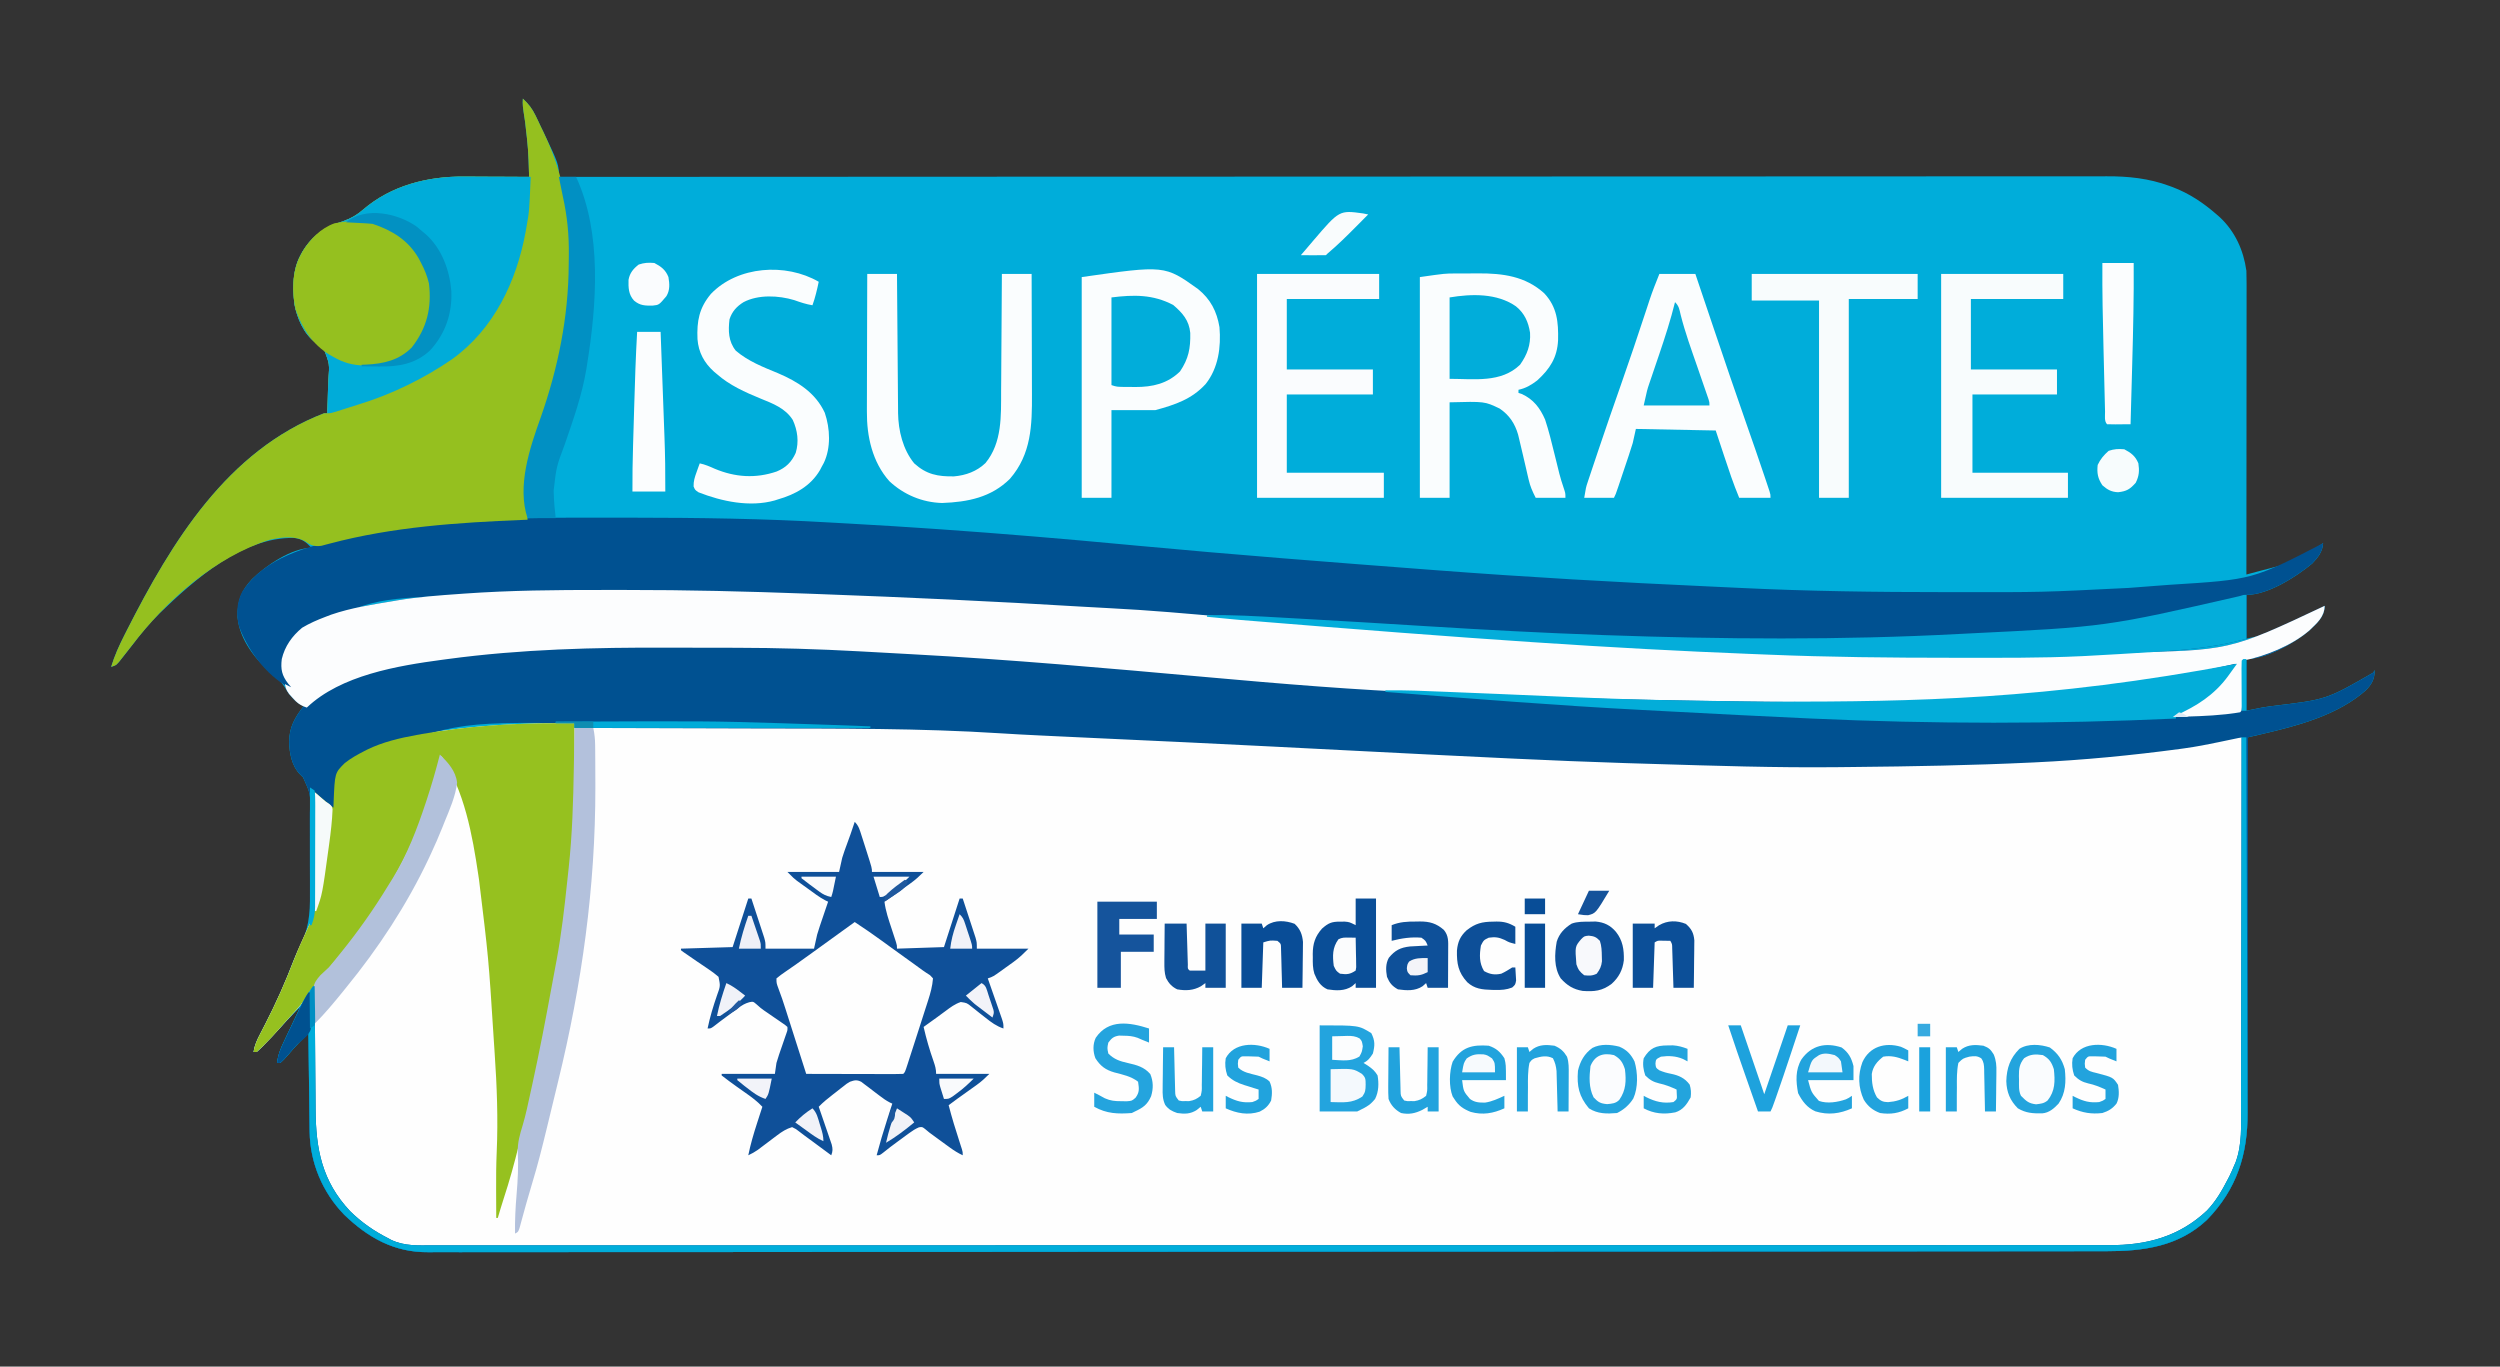 <?xml version="1.0" encoding="UTF-8"?>
<svg version="1.1" xmlns="http://www.w3.org/2000/svg" width="1597" height="873">
<rect width="100%" height="100%" fill="#333333" stroke="none"/>
<path d="M0 0 C3.65 3.378 6.011 6.424 8.156 10.902 C8.704 12.041 9.252 13.18 9.816 14.354 C10.372 15.536 10.928 16.719 11.5 17.938 C12.056 19.085 12.611 20.233 13.184 21.416 C23 42.03 23 42.03 23 50 C24.304 49.999 24.304 49.999 25.634 49.999 C113.164 49.952 200.694 49.906 309.477 49.873 C310.905 49.873 312.332 49.872 313.76 49.872 C343.723 49.863 373.687 49.855 403.65 49.847 C418.702 49.844 433.754 49.84 448.806 49.836 C451.077 49.835 453.347 49.835 455.618 49.834 C490.574 49.825 525.529 49.813 560.485 49.794 C561.612 49.793 561.612 49.793 562.762 49.793 C574.876 49.786 586.99 49.779 599.104 49.772 C634.004 49.753 668.903 49.734 703.802 49.727 C704.52 49.726 705.238 49.726 705.978 49.726 C721.74 49.723 737.502 49.72 753.264 49.718 C759.606 49.717 765.949 49.716 772.291 49.715 C772.985 49.715 773.68 49.715 774.395 49.715 C796.746 49.712 819.098 49.699 841.45 49.681 C864.599 49.663 887.749 49.655 910.898 49.659 C924.244 49.662 937.589 49.656 950.934 49.638 C959.85 49.626 968.766 49.626 977.682 49.635 C982.761 49.639 987.84 49.639 992.919 49.625 C997.547 49.613 1002.174 49.615 1006.802 49.628 C1008.459 49.63 1010.116 49.627 1011.773 49.618 C1025.476 49.552 1038.792 50.933 1051.75 55.75 C1052.453 56.006 1053.155 56.262 1053.879 56.526 C1064.481 60.538 1073.487 66.569 1082 74 C1082.637 74.553 1083.274 75.106 1083.93 75.676 C1093.743 84.813 1099.172 96.832 1101 110 C1101.088 112.705 1101.131 115.383 1101.12 118.087 C1101.121 118.884 1101.122 119.681 1101.123 120.503 C1101.124 123.165 1101.119 125.827 1101.114 128.49 C1101.113 130.402 1101.113 132.314 1101.114 134.226 C1101.114 139.412 1101.108 144.597 1101.101 149.783 C1101.095 155.204 1101.095 160.625 1101.093 166.046 C1101.09 176.31 1101.082 186.573 1101.072 196.836 C1101.061 208.522 1101.055 220.207 1101.05 231.893 C1101.04 255.929 1101.022 279.964 1101 304 C1103.405 303.36 1105.811 302.72 1108.216 302.08 C1109.232 301.809 1109.232 301.809 1110.269 301.534 C1131.728 296.024 1131.728 296.024 1150 284 C1149.657 289.484 1146.694 293.183 1143 297 C1132.572 305.57 1114.777 317 1101 317 C1101 326.24 1101 335.48 1101 345 C1128.277 338.953 1128.277 338.953 1151 324 C1150.819 331.248 1146.076 335.004 1141.203 339.75 C1131.959 347.737 1113.391 358 1101 358 C1101 368.89 1101 379.78 1101 391 C1104.3 390.34 1107.6 389.68 1111 389 C1112.911 388.684 1114.825 388.382 1116.742 388.105 C1152.145 383.937 1152.145 383.937 1182 366.688 C1182.33 366.131 1182.66 365.574 1183 365 C1182.881 370.713 1181.318 373.776 1177.379 377.898 C1159.576 393.626 1134.53 400.395 1111.898 405.676 C1110.94 405.902 1109.982 406.127 1108.995 406.36 C1106.664 406.909 1104.332 407.456 1102 408 C1102 408.821 1102 408.821 1102 409.659 C1102.009 442.177 1101.987 474.695 1101.924 507.213 C1101.917 511.125 1101.909 515.037 1101.902 518.95 C1101.901 519.729 1101.9 520.507 1101.898 521.31 C1101.876 533.888 1101.875 546.466 1101.881 559.044 C1101.887 571.97 1101.871 584.895 1101.834 597.82 C1101.811 605.783 1101.806 613.745 1101.824 621.709 C1101.836 627.835 1101.816 633.961 1101.785 640.087 C1101.777 642.585 1101.779 645.084 1101.793 647.582 C1101.924 674.41 1094.86 696.681 1075.852 716.207 C1057.715 733.328 1035.087 736.312 1011.28 736.266 C1009.383 736.269 1007.486 736.274 1005.589 736.279 C1000.377 736.291 995.166 736.29 989.954 736.288 C984.284 736.287 978.614 736.298 972.943 736.308 C961.698 736.325 950.452 736.331 939.207 736.334 C929.854 736.336 920.502 736.344 911.149 736.354 C910.475 736.355 909.801 736.356 909.107 736.357 C906.362 736.36 903.617 736.363 900.872 736.366 C868.401 736.403 835.93 736.421 803.459 736.434 C787.289 736.441 771.119 736.45 754.949 736.46 C703.071 736.49 651.194 736.516 599.316 736.526 C595.182 736.527 591.049 736.528 586.915 736.529 C585.259 736.529 583.602 736.53 581.945 736.53 C574.467 736.532 566.988 736.533 559.51 736.535 C557.845 736.535 556.179 736.536 554.514 736.536 C501.013 736.547 447.513 736.585 394.012 736.641 C355.56 736.681 317.109 736.718 278.657 736.729 C277.866 736.73 277.075 736.73 276.26 736.73 C258.898 736.735 241.536 736.738 224.174 736.74 C217.961 736.74 211.749 736.741 205.536 736.742 C203.99 736.742 202.445 736.742 200.899 736.742 C176.282 736.745 151.665 736.769 127.048 736.805 C102.253 736.84 77.457 736.853 52.662 736.835 C49.233 736.833 45.805 736.83 42.377 736.828 C41.705 736.828 41.033 736.828 40.34 736.827 C29.066 736.821 17.792 736.842 6.517 736.871 C-3.296 736.895 -13.109 736.892 -22.922 736.869 C-28.513 736.857 -34.104 736.856 -39.696 736.886 C-44.789 736.912 -49.88 736.907 -54.972 736.875 C-56.798 736.87 -58.623 736.876 -60.448 736.895 C-82.01 737.11 -98.829 727.757 -114.242 712.852 C-128.003 698.623 -135.955 679.704 -136.205 659.893 C-136.215 659.209 -136.225 658.526 -136.235 657.821 C-136.267 655.582 -136.292 653.342 -136.316 651.102 C-136.337 649.541 -136.358 647.98 -136.379 646.419 C-136.434 642.326 -136.484 638.232 -136.532 634.139 C-136.583 629.956 -136.638 625.773 -136.693 621.59 C-136.801 613.393 -136.902 605.197 -137 597 C-138.124 598.118 -139.247 599.237 -140.37 600.357 C-140.996 600.98 -141.622 601.603 -142.266 602.245 C-144.158 604.16 -145.943 606.138 -147.688 608.188 C-152.625 613.889 -152.625 613.889 -155 616 C-155.66 616 -156.32 616 -157 616 C-156.428 611.173 -154.93 607.192 -152.84 602.852 C-152.531 602.194 -152.221 601.537 -151.902 600.859 C-150.921 598.778 -149.93 596.701 -148.938 594.625 C-148.267 593.207 -147.597 591.789 -146.928 590.371 C-145.293 586.91 -143.649 583.454 -142 580 C-144.878 582.86 -147.726 585.735 -150.488 588.707 C-151.419 589.706 -151.419 589.706 -152.368 590.725 C-153.01 591.414 -153.652 592.103 -154.312 592.812 C-162.995 602.091 -162.995 602.091 -166.812 606 C-167.396 606.598 -167.98 607.196 -168.582 607.812 C-170 609 -170 609 -172 609 C-171.378 604.633 -169.784 601.29 -167.754 597.391 C-167.079 596.078 -166.404 594.765 -165.73 593.452 C-165.376 592.766 -165.022 592.081 -164.658 591.375 C-157.758 577.987 -151.656 564.509 -146.393 550.383 C-145.365 547.887 -144.297 545.59 -143.051 543.209 C-136.963 531.279 -135.821 521.126 -135.973 507.871 C-135.97 505.901 -135.964 503.93 -135.957 501.959 C-135.949 497.867 -135.97 493.776 -136.012 489.684 C-136.063 484.459 -136.047 479.236 -136.011 474.01 C-135.989 469.956 -136.002 465.903 -136.024 461.849 C-136.031 459.923 -136.029 457.996 -136.015 456.069 C-135.589 444.098 -135.589 444.098 -140.412 433.555 C-141.332 432.656 -141.332 432.656 -142.271 431.738 C-147.622 426.36 -149.147 418.1 -149.312 410.812 C-149.228 401.384 -145.604 395.316 -140 388 C-140.587 387.749 -141.173 387.497 -141.777 387.238 C-146.369 384.68 -149.893 379.974 -152.438 375.438 C-154.463 372.278 -157.041 370.228 -159.887 367.809 C-170.575 358.661 -180.956 345.83 -182.238 331.301 C-182.493 321.054 -179.981 314.37 -172.953 306.898 C-164.198 298.389 -147.781 287 -135 287 C-138.525 283.223 -140.939 281.243 -146.145 280.629 C-179.208 280.03 -209.472 307.005 -232.048 328.761 C-238.555 335.166 -244.202 342.055 -249.717 349.319 C-251.774 352.014 -253.878 354.667 -256 357.312 C-256.701 358.196 -257.402 359.079 -258.125 359.988 C-260 362 -260 362 -263 363 C-260.827 355.882 -257.935 349.439 -254.562 342.812 C-253.773 341.249 -253.773 341.249 -252.967 339.654 C-224.287 283.235 -188.909 224.933 -127 201 C-126.34 201 -125.68 201 -125 201 C-124.751 195.753 -124.571 190.51 -124.451 185.259 C-124.401 183.477 -124.333 181.695 -124.246 179.914 C-123.45 169.408 -123.45 169.408 -127.134 159.956 C-129.71 157.588 -129.71 157.588 -132.456 155.8 C-139.994 150.467 -144.366 139.839 -146 131 C-147.029 120.37 -147.204 109.597 -142 100 C-141.576 99.216 -141.152 98.433 -140.715 97.625 C-134.311 87.065 -125.984 81.943 -114.531 78.191 C-109.526 76.409 -105.959 74.311 -101.938 70.812 C-84.058 55.527 -60.911 49.596 -37.797 49.805 C-36.593 49.808 -35.389 49.81 -34.149 49.813 C-30.349 49.824 -26.55 49.849 -22.75 49.875 C-20.155 49.885 -17.56 49.894 -14.965 49.902 C-8.643 49.924 -2.322 49.958 4 50 C3.453 32.375 3.453 32.375 1.438 14.875 C-0.2 4.196 -0.2 4.196 0 0 Z " fill="#00ADDA" transform="translate(334,63)"/>
<path d="M0 0 C0 0.99 0 1.98 0 3 C1.58 2.994 1.58 2.994 3.193 2.989 C29.31 2.898 55.428 2.834 81.546 2.793 C94.178 2.772 106.81 2.745 119.443 2.698 C178.882 2.483 238.081 3.109 297.433 6.47 C307.664 7.048 317.899 7.549 328.135 8.042 C329.435 8.105 329.435 8.105 330.761 8.169 C334.156 8.333 337.552 8.496 340.947 8.66 C348.282 9.012 355.617 9.376 362.951 9.744 C364.083 9.801 365.215 9.857 366.381 9.916 C368.65 10.03 370.92 10.144 373.19 10.258 C379.526 10.576 385.863 10.893 392.2 11.21 C393.503 11.276 394.805 11.341 396.148 11.408 C409.151 12.058 422.155 12.702 435.159 13.344 C439.024 13.535 442.89 13.726 446.755 13.917 C462.281 14.685 462.281 14.685 477.808 15.45 C503.147 16.699 528.485 17.949 553.816 19.336 C567.521 20.087 581.227 20.793 594.938 21.438 C596.901 21.53 596.901 21.53 598.903 21.624 C625.76 22.876 652.628 23.774 679.5 24.625 C680.487 24.656 681.475 24.688 682.492 24.72 C735.173 26.537 735.173 26.537 787.875 27.125 C788.795 27.123 789.715 27.122 790.663 27.12 C850.307 27.007 910.172 26.57 969.605 21.214 C972.073 20.993 974.541 20.781 977.01 20.571 C1003.793 18.276 1031.102 15.89 1057.344 9.82 C1061 9 1061 9 1065 9 C1065.092 42.029 1065.162 75.057 1065.204 108.086 C1065.209 111.99 1065.214 115.893 1065.22 119.797 C1065.221 120.963 1065.221 120.963 1065.223 122.152 C1065.24 134.718 1065.272 147.283 1065.309 159.848 C1065.346 172.752 1065.368 185.656 1065.376 198.559 C1065.382 206.515 1065.399 214.47 1065.432 222.425 C1065.455 228.536 1065.458 234.647 1065.452 240.759 C1065.454 243.258 1065.461 245.757 1065.477 248.255 C1065.618 272.448 1065.618 272.448 1061 283 C1060.504 284.187 1060.504 284.187 1059.998 285.397 C1059.154 287.352 1058.231 289.235 1057.25 291.125 C1056.737 292.129 1056.737 292.129 1056.213 293.154 C1053.04 299.205 1049.351 304.724 1045 310 C1044.483 310.63 1043.966 311.261 1043.434 311.91 C1031.829 324.679 1013.82 331.945 997 334 C990.804 334.289 984.615 334.276 978.413 334.263 C976.518 334.266 974.623 334.27 972.728 334.275 C967.519 334.286 962.309 334.285 957.099 334.282 C951.432 334.28 945.766 334.29 940.099 334.299 C928.858 334.314 917.618 334.318 906.377 334.32 C897.029 334.321 887.68 334.327 878.332 334.336 C877.658 334.337 876.985 334.337 876.291 334.338 C873.548 334.341 870.805 334.343 868.062 334.346 C835.607 334.379 803.152 334.392 770.697 334.401 C754.537 334.406 738.376 334.413 722.215 334.421 C670.372 334.446 618.528 334.468 566.684 334.475 C564.207 334.475 561.73 334.475 559.253 334.476 C554.285 334.476 549.317 334.477 544.349 334.478 C538.534 334.479 532.718 334.479 526.902 334.48 C525.237 334.48 523.572 334.481 521.908 334.481 C468.435 334.488 414.963 334.518 361.49 334.565 C323.06 334.598 284.63 334.629 246.2 334.638 C245.409 334.638 244.619 334.639 243.805 334.639 C226.455 334.643 209.105 334.645 191.755 334.646 C185.547 334.646 179.339 334.646 173.131 334.647 C171.587 334.647 170.043 334.647 168.498 334.647 C143.893 334.649 119.288 334.669 94.683 334.698 C69.902 334.727 45.12 334.738 20.339 334.721 C16.913 334.719 13.488 334.717 10.062 334.715 C9.055 334.715 9.055 334.715 8.027 334.714 C-3.244 334.708 -14.514 334.726 -25.785 334.751 C-35.592 334.77 -45.398 334.768 -55.204 334.748 C-60.794 334.737 -66.383 334.736 -71.972 334.761 C-77.06 334.783 -82.147 334.778 -87.236 334.751 C-89.062 334.746 -90.888 334.752 -92.714 334.768 C-114.18 334.95 -129.679 326.054 -145 311 C-145.625 310.388 -146.25 309.775 -146.895 309.145 C-164.379 290.634 -166.281 267.747 -166.414 243.609 C-166.433 241.452 -166.452 239.294 -166.473 237.137 C-166.524 231.495 -166.564 225.853 -166.601 220.211 C-166.641 214.438 -166.692 208.667 -166.742 202.895 C-166.839 191.596 -166.923 180.298 -167 169 C-167.472 169.683 -167.945 170.367 -168.431 171.071 C-169.055 171.969 -169.679 172.867 -170.322 173.792 C-171.247 175.127 -171.247 175.127 -172.191 176.488 C-174.441 179.612 -176.853 182.33 -179.5 185.125 C-182.563 188.387 -185.6 191.653 -188.5 195.062 C-191.484 198.496 -194.62 201.762 -197.812 205 C-198.293 205.494 -198.774 205.988 -199.27 206.496 C-200.474 207.704 -201.733 208.857 -203 210 C-203.66 210 -204.32 210 -205 210 C-204.378 205.633 -202.784 202.29 -200.754 198.391 C-200.079 197.078 -199.404 195.765 -198.73 194.452 C-198.376 193.766 -198.022 193.081 -197.658 192.375 C-190.649 178.775 -184.576 165.049 -179.089 150.76 C-176.59 144.428 -173.751 138.238 -170.916 132.05 C-170.614 131.374 -170.312 130.697 -170 130 C-169.495 128.969 -168.99 127.937 -168.47 126.875 C-166.794 122.938 -166.559 119.192 -166.568 114.953 C-166.557 114.182 -166.547 113.41 -166.537 112.615 C-166.507 110.089 -166.497 107.562 -166.488 105.035 C-166.471 103.274 -166.453 101.513 -166.434 99.752 C-166.387 95.134 -166.357 90.516 -166.33 85.898 C-166.301 81.179 -166.254 76.459 -166.209 71.74 C-166.123 62.494 -166.056 53.247 -166 44 C-165.529 44.406 -165.058 44.811 -164.572 45.229 C-163.949 45.764 -163.326 46.3 -162.684 46.852 C-161.76 47.646 -161.76 47.646 -160.818 48.456 C-158.584 50.353 -156.302 52.186 -154 54 C-153.963 52.866 -153.925 51.731 -153.887 50.562 C-153.134 31.766 -153.134 31.766 -146.812 25.5 C-142.934 22.384 -138.724 20.072 -134.312 17.812 C-133.69 17.492 -133.068 17.171 -132.427 16.84 C-122.493 11.996 -111.697 9.462 -100.875 7.5 C-99.737 7.293 -98.599 7.086 -97.426 6.872 C-65.091 1.221 -32.788 -0.276 0 0 Z " fill="#FEFEFE" transform="translate(367,462)"/>
<path d="M0 0 C5.022 0.006 10.044 0.002 15.066 -0.003 C53.804 -0.041 92.487 0.914 131.196 2.35 C133.764 2.445 136.332 2.54 138.901 2.634 C194.762 4.693 250.611 7.262 306.408 10.658 C312.239 11.01 318.071 11.329 323.905 11.619 C349.288 12.89 374.559 15.147 399.868 17.447 C494.838 26.072 589.98 32.88 745.385 40.318 C746.352 40.355 747.319 40.392 748.316 40.43 C754.174 40.649 760.033 40.845 765.892 41.023 C768.373 41.099 770.854 41.178 773.334 41.259 C800.982 42.152 828.62 42.318 856.28 42.316 C861.09 42.316 865.899 42.323 870.709 42.336 C901.207 42.421 931.587 41.946 962.042 40.26 C964.412 40.129 966.782 40.001 969.152 39.874 C1039.547 38.813 1039.547 38.813 1100.385 10.13 C1100.204 17.378 1095.462 21.134 1090.589 25.88 C1081.344 33.867 1062.777 44.13 1050.385 44.13 C1050.385 55.02 1050.385 65.91 1050.385 77.13 C1053.685 76.47 1056.985 75.81 1060.385 75.13 C1062.297 74.814 1064.21 74.513 1066.128 74.236 C1101.53 70.067 1101.53 70.067 1131.385 52.818 C1131.715 52.261 1132.045 51.704 1132.385 51.13 C1132.266 56.844 1130.704 59.907 1126.764 64.029 C1108.962 79.756 1083.916 86.525 1061.284 91.806 C1060.326 92.032 1059.368 92.258 1058.38 92.49 C1056.049 93.039 1053.718 93.586 1051.385 94.13 C1051.386 94.952 1051.386 94.952 1051.386 95.79 C1051.395 128.307 1051.372 160.825 1051.31 193.343 C1051.302 197.255 1051.295 201.168 1051.288 205.08 C1051.286 205.859 1051.285 206.638 1051.284 207.44 C1051.261 220.018 1051.26 232.596 1051.267 245.175 C1051.273 258.1 1051.256 271.025 1051.219 283.95 C1051.197 291.913 1051.192 299.876 1051.21 307.839 C1051.222 313.965 1051.202 320.091 1051.171 326.217 C1051.163 328.716 1051.165 331.214 1051.178 333.712 C1051.309 360.54 1044.245 382.811 1025.237 402.337 C1007.101 419.459 984.472 422.443 960.665 422.396 C958.768 422.4 956.871 422.404 954.974 422.409 C949.763 422.421 944.551 422.421 939.34 422.418 C933.669 422.418 927.999 422.429 922.329 422.438 C911.083 422.455 899.838 422.461 888.592 422.464 C879.24 422.467 869.887 422.474 860.535 422.485 C859.861 422.485 859.187 422.486 858.492 422.487 C855.747 422.49 853.002 422.493 850.257 422.496 C817.786 422.534 785.315 422.551 752.844 422.565 C736.675 422.571 720.505 422.581 704.335 422.59 C652.457 422.62 600.579 422.646 548.701 422.657 C544.568 422.658 540.434 422.659 536.301 422.659 C534.644 422.66 532.987 422.66 531.33 422.66 C523.852 422.662 516.374 422.664 508.896 422.665 C507.23 422.666 505.565 422.666 503.899 422.666 C450.399 422.678 396.898 422.715 343.398 422.771 C304.946 422.811 266.494 422.848 228.042 422.86 C227.251 422.86 226.461 422.86 225.646 422.86 C208.284 422.866 190.921 422.869 173.559 422.87 C167.347 422.871 161.134 422.871 154.921 422.872 C153.376 422.872 151.83 422.872 150.285 422.873 C125.668 422.876 101.051 422.9 76.434 422.935 C51.638 422.97 26.843 422.983 2.047 422.965 C-1.381 422.963 -4.809 422.961 -8.238 422.959 C-8.91 422.958 -9.582 422.958 -10.274 422.957 C-21.549 422.951 -32.823 422.973 -44.097 423.002 C-53.91 423.025 -63.723 423.023 -73.536 423 C-79.128 422.988 -84.719 422.986 -90.311 423.016 C-95.403 423.043 -100.494 423.037 -105.587 423.006 C-107.412 423 -109.238 423.006 -111.063 423.026 C-132.624 423.24 -149.443 413.887 -164.857 398.982 C-178.617 384.754 -186.57 365.834 -186.82 346.023 C-186.835 344.998 -186.835 344.998 -186.85 343.952 C-186.881 341.712 -186.906 339.472 -186.931 337.232 C-186.951 335.671 -186.972 334.11 -186.994 332.549 C-187.049 328.456 -187.098 324.363 -187.147 320.269 C-187.197 316.086 -187.253 311.903 -187.308 307.72 C-187.415 299.524 -187.517 291.327 -187.615 283.13 C-188.739 284.249 -189.862 285.368 -190.985 286.487 C-191.61 287.11 -192.236 287.733 -192.881 288.375 C-194.772 290.29 -196.557 292.269 -198.302 294.318 C-203.24 300.019 -203.24 300.019 -205.615 302.13 C-206.275 302.13 -206.935 302.13 -207.615 302.13 C-207.033 296.825 -205.244 292.667 -202.974 287.916 C-202.61 287.142 -202.246 286.368 -201.871 285.57 C-201.101 283.939 -200.328 282.309 -199.551 280.681 C-198.372 278.209 -197.209 275.73 -196.048 273.25 C-195.295 271.659 -194.541 270.068 -193.786 268.478 C-193.272 267.379 -193.272 267.379 -192.747 266.258 C-190.458 261.493 -187.851 257.318 -184.615 253.13 C-184.285 253.13 -183.955 253.13 -183.615 253.13 C-183.606 254.331 -183.598 255.533 -183.59 256.77 C-183.512 268.127 -183.424 279.484 -183.327 290.841 C-183.277 296.679 -183.231 302.517 -183.193 308.355 C-183.156 313.996 -183.109 319.637 -183.056 325.278 C-183.038 327.423 -183.023 329.568 -183.011 331.712 C-182.868 357.096 -178.969 377.592 -160.99 396.787 C-153.776 403.905 -145.66 409.564 -136.615 414.13 C-136.002 414.466 -135.39 414.802 -134.759 415.148 C-126.238 419.241 -117.37 418.684 -108.15 418.631 C-106.257 418.635 -104.363 418.64 -102.469 418.648 C-97.258 418.662 -92.047 418.652 -86.836 418.638 C-81.169 418.627 -75.503 418.639 -69.836 418.648 C-59.902 418.661 -49.968 418.659 -40.034 418.648 C-29.376 418.635 -18.718 418.631 -8.06 418.638 C-7.386 418.638 -6.713 418.639 -6.019 418.639 C-3.276 418.641 -0.533 418.642 2.21 418.644 C27.754 418.662 53.298 418.66 78.842 418.645 C103.462 418.631 128.082 418.624 152.702 418.627 C154.248 418.627 155.795 418.627 157.341 418.627 C163.553 418.628 169.766 418.629 175.979 418.629 C193.347 418.631 210.716 418.632 228.084 418.632 C228.875 418.632 229.666 418.632 230.48 418.632 C255.685 418.631 280.89 418.625 306.095 418.614 C306.912 418.614 307.73 418.614 308.572 418.613 C321.849 418.608 335.126 418.602 348.403 418.596 C401.05 418.572 453.697 418.566 506.344 418.576 C509.671 418.577 512.997 418.578 516.323 418.578 C517.557 418.579 517.557 418.579 518.816 418.579 C527.924 418.581 537.032 418.582 546.14 418.584 C547.365 418.584 547.365 418.584 548.615 418.584 C591.94 418.592 635.265 418.587 678.589 418.576 C684.798 418.574 691.006 418.573 697.215 418.571 C699.531 418.571 701.846 418.57 704.162 418.57 C721.095 418.565 738.028 418.563 754.962 418.566 C755.725 418.566 756.487 418.567 757.273 418.567 C761.114 418.567 764.955 418.568 768.796 418.569 C796.562 418.574 824.329 418.57 852.095 418.549 C854.832 418.547 857.568 418.545 860.305 418.543 C860.977 418.542 861.648 418.542 862.34 418.541 C873.613 418.533 884.885 418.537 896.158 418.544 C905.966 418.549 915.774 418.544 925.582 418.529 C931.172 418.521 936.762 418.518 942.352 418.528 C947.441 418.537 952.529 418.532 957.618 418.516 C959.444 418.512 961.27 418.514 963.097 418.521 C986.684 418.61 1007.498 413.048 1025.112 396.49 C1030.87 390.515 1034.799 383.645 1038.573 376.318 C1039.055 375.395 1039.055 375.395 1039.546 374.454 C1040.577 372.375 1041.483 370.269 1042.385 368.13 C1042.729 367.345 1043.072 366.559 1043.426 365.749 C1047.762 354.092 1046.959 341.957 1046.931 329.696 C1046.94 327.122 1046.951 324.549 1046.963 321.976 C1046.986 316.457 1046.995 310.938 1046.994 305.42 C1046.992 297.441 1047.012 289.462 1047.038 281.483 C1047.079 268.535 1047.102 255.587 1047.115 242.638 C1047.126 230.068 1047.147 217.498 1047.178 204.927 C1047.181 203.763 1047.181 203.763 1047.184 202.575 C1047.194 198.681 1047.204 194.787 1047.214 190.892 C1047.296 158.638 1047.35 126.384 1047.385 94.13 C1046.694 94.276 1046.002 94.421 1045.289 94.571 C1042.128 95.233 1038.966 95.895 1035.805 96.556 C1034.716 96.785 1033.628 97.013 1032.507 97.249 C1025.361 98.742 1018.245 100.136 1011.01 101.13 C1009.361 101.361 1009.361 101.361 1007.678 101.597 C977.111 105.684 946.191 108.681 915.385 110.13 C914.116 110.191 914.116 110.191 912.822 110.253 C874.919 112.045 837.006 112.724 799.068 113.094 C795.736 113.127 792.405 113.163 789.073 113.201 C749.832 113.622 710.604 112.311 671.385 111.13 C670.001 111.089 668.616 111.047 667.231 111.006 C663.43 110.892 659.628 110.775 655.827 110.658 C654.796 110.626 653.764 110.595 652.702 110.562 C629.785 109.839 606.878 108.875 583.975 107.81 C582.592 107.746 581.208 107.682 579.824 107.618 C546.83 106.09 513.844 104.403 480.858 102.713 C463.516 101.825 446.173 100.943 428.831 100.064 C427.982 100.021 427.134 99.978 426.259 99.934 C390.672 98.13 355.08 96.43 319.483 94.822 C308.981 94.347 298.479 93.851 287.978 93.338 C285.41 93.214 282.842 93.093 280.274 92.973 C271.638 92.564 263.008 92.117 254.38 91.562 C202.973 88.277 151.499 88.576 100.008 88.469 C87.148 88.441 74.289 88.398 61.429 88.353 C35.081 88.261 8.733 88.189 -17.615 88.13 C-17.615 87.14 -17.615 86.15 -17.615 85.13 C-95.261 84.383 -95.261 84.383 -165.177 112.248 C-169.59 118.028 -170.103 124.634 -170.302 131.63 C-170.336 132.453 -170.37 133.275 -170.406 134.123 C-170.487 136.125 -170.552 138.128 -170.615 140.13 C-175.28 137.242 -178.779 134.051 -182.615 130.13 C-182.623 131.094 -182.631 132.058 -182.639 133.051 C-182.717 142.144 -182.804 151.237 -182.902 160.329 C-182.952 165.004 -182.998 169.678 -183.036 174.353 C-183.073 178.865 -183.12 183.378 -183.173 187.891 C-183.191 189.611 -183.206 191.331 -183.218 193.051 C-183.235 195.464 -183.264 197.876 -183.296 200.289 C-183.298 200.997 -183.3 201.705 -183.302 202.434 C-183.374 206.688 -184.068 210.17 -185.615 214.13 C-185.945 214.13 -186.275 214.13 -186.615 214.13 C-186.611 213.035 -186.608 211.94 -186.605 210.812 C-186.581 200.469 -186.594 190.127 -186.643 179.784 C-186.667 174.467 -186.678 169.151 -186.659 163.834 C-186.642 158.699 -186.658 153.564 -186.698 148.428 C-186.707 146.474 -186.705 144.519 -186.689 142.564 C-186.191 130.394 -186.191 130.394 -191.022 119.659 C-191.636 119.064 -192.25 118.468 -192.883 117.854 C-198.25 112.512 -199.762 104.209 -199.927 96.943 C-199.843 87.515 -196.219 81.447 -190.615 74.13 C-191.198 73.88 -191.782 73.63 -192.384 73.373 C-194.911 71.965 -196.408 70.433 -198.302 68.255 C-198.904 67.577 -199.506 66.899 -200.126 66.201 C-201.622 64.12 -202.193 62.634 -202.615 60.13 C-201.295 60.79 -199.975 61.45 -198.615 62.13 C-199.233 61.388 -199.852 60.645 -200.49 59.88 C-204.56 54.612 -205.408 50.697 -204.615 44.13 C-202.665 35.902 -198.078 29.493 -191.615 24.13 C-186.797 21.251 -181.858 19.106 -176.615 17.13 C-175.435 16.68 -174.256 16.231 -173.04 15.767 C-160.265 11.382 -146.903 9.338 -133.615 7.13 C-132.732 6.978 -131.849 6.826 -130.94 6.669 C-117.566 4.402 -104.069 3.467 -90.552 2.505 C-89.684 2.443 -88.816 2.38 -87.921 2.316 C-58.623 0.234 -29.358 -0.033 0 0 Z " fill="#005191" transform="translate(384.615,376.87)"/>
<path d="M0 0 C2.778 0.003 5.556 0.005 8.334 0.006 C50.498 0.028 92.562 0.599 134.66 3.087 C138.621 3.318 142.583 3.538 146.545 3.753 C165.561 4.79 184.563 5.989 203.561 7.315 C204.28 7.365 204.999 7.415 205.74 7.467 C245.126 10.223 284.449 13.528 323.758 17.221 C324.745 17.314 325.732 17.407 326.749 17.502 C327.738 17.595 328.726 17.688 329.745 17.784 C392.623 23.685 455.591 28.519 518.561 33.315 C520.275 33.446 520.275 33.446 522.023 33.579 C579.921 37.999 637.848 41.289 695.855 43.916 C702.205 44.204 708.555 44.507 714.904 44.82 C759.069 46.989 803.191 47.58 847.404 47.566 C849.42 47.565 851.436 47.565 853.452 47.564 C908.957 47.666 908.957 47.666 964.374 44.877 C966.173 44.741 967.973 44.605 969.772 44.469 C973.216 44.207 976.659 43.939 980.102 43.666 C983.729 43.378 987.358 43.111 990.987 42.85 C1043.658 39.56 1043.658 39.56 1088.561 16.315 C1088.219 21.799 1085.255 25.498 1081.561 29.315 C1071.133 37.885 1053.338 49.315 1039.561 49.315 C1039.561 58.555 1039.561 67.795 1039.561 77.315 C1014.536 84.465 987.483 85.308 961.624 86.94 C960.648 87.002 959.671 87.065 958.665 87.129 C951.633 87.574 944.599 87.964 937.561 88.315 C936.563 88.366 935.564 88.416 934.536 88.468 C908.212 89.736 881.845 89.514 855.499 89.502 C854.269 89.502 853.04 89.502 851.773 89.502 C812.278 89.497 772.851 89.114 733.389 87.473 C729.505 87.313 725.621 87.159 721.737 87.006 C634.811 83.562 547.986 77.716 379.266 63.744 C374.203 63.285 369.14 62.831 364.076 62.381 C361.442 62.145 358.808 61.902 356.175 61.658 C340.994 60.287 325.781 59.501 310.562 58.691 C303.266 58.302 295.971 57.888 288.676 57.47 C234.725 54.383 180.764 51.786 126.762 49.788 C124.192 49.693 121.623 49.597 119.053 49.501 C78.159 47.978 37.298 47.106 -3.626 47.127 C-4.637 47.128 -5.648 47.128 -6.69 47.128 C-36.975 47.132 -67.211 47.228 -97.439 49.315 C-98.996 49.418 -100.553 49.521 -102.109 49.624 C-158.726 51.876 -158.726 51.876 -207.251 76.002 C-212.186 82.108 -215.256 89.2 -214.903 97.143 C-214.055 101.109 -211.83 104.111 -209.439 107.315 C-208.449 108.8 -208.449 108.8 -207.439 110.315 C-223.629 102.764 -236.127 86.642 -242.439 70.315 C-244.788 62.788 -244.372 54.4 -240.759 47.401 C-226.681 25.159 -198.319 18.259 -174.317 12.792 C-155.89 8.753 -137.307 6.129 -118.564 4.127 C-117.852 4.049 -117.141 3.97 -116.409 3.889 C-77.772 -0.328 -38.807 -0.054 0 0 Z " fill="#005191" transform="translate(395.439,330.685)"/>
<path d="M0 0 C5.022 0.006 10.044 0.002 15.066 -0.003 C53.804 -0.041 92.487 0.914 131.196 2.35 C133.764 2.445 136.332 2.54 138.901 2.634 C194.762 4.693 250.611 7.262 306.408 10.658 C312.239 11.01 318.071 11.329 323.905 11.619 C349.288 12.89 374.559 15.147 399.868 17.447 C494.838 26.072 589.98 32.88 745.385 40.318 C746.352 40.355 747.319 40.392 748.316 40.43 C754.174 40.649 760.033 40.845 765.892 41.023 C768.373 41.099 770.854 41.178 773.334 41.259 C800.982 42.152 828.62 42.318 856.28 42.316 C861.09 42.316 865.899 42.323 870.709 42.336 C901.207 42.421 931.587 41.946 962.042 40.26 C964.412 40.129 966.782 40.001 969.152 39.874 C1039.547 38.813 1039.547 38.813 1100.385 10.13 C1100.204 17.378 1095.462 21.134 1090.589 25.88 C1079.548 35.419 1062.602 42.366 1048.385 45.13 C1048.36 46.095 1048.335 47.059 1048.31 48.052 C1048.216 51.617 1048.115 55.182 1048.013 58.747 C1047.97 60.293 1047.928 61.838 1047.888 63.383 C1047.831 65.6 1047.767 67.816 1047.702 70.033 C1047.685 70.728 1047.668 71.422 1047.651 72.138 C1047.499 77.016 1047.499 77.016 1046.385 78.13 C1044.069 78.529 1041.781 78.854 1039.448 79.13 C1038.721 79.217 1037.994 79.304 1037.245 79.394 C1026.007 80.621 1014.679 80.81 1003.385 81.13 C1006.475 78.742 1009.459 77.078 1013.01 75.443 C1025.917 69.108 1035.488 58.977 1043.385 47.13 C1042.353 47.361 1041.32 47.592 1040.257 47.83 C1037.113 48.531 1033.968 49.228 1030.823 49.923 C1027.195 50.726 1023.571 51.543 1019.948 52.369 C1005.84 55.553 991.695 58.04 977.385 60.13 C976.067 60.327 976.067 60.327 974.722 60.528 C886.969 73.46 796.35 73.576 597.931 68.555 C589.838 68.228 581.746 67.909 573.653 67.597 C561.757 67.137 549.862 66.667 537.967 66.189 C535.022 66.071 532.078 65.954 529.134 65.838 C481.291 63.94 433.681 59.935 386.002 55.653 C323.435 50.034 260.899 44.426 198.159 41.064 C193.548 40.815 188.937 40.558 184.326 40.3 C179.755 40.046 175.183 39.794 170.611 39.544 C168.496 39.428 166.382 39.311 164.267 39.194 C138.071 37.753 111.918 36.965 85.682 36.927 C84.309 36.924 82.936 36.922 81.562 36.919 C75.088 36.905 68.613 36.895 62.139 36.891 C55.572 36.887 49.005 36.875 42.438 36.849 C-4.805 36.665 -51.728 37.803 -98.615 44.13 C-100.33 44.356 -100.33 44.356 -102.08 44.586 C-130.606 48.424 -166.883 54.41 -188.615 75.13 C-192.777 73.777 -195.002 72.044 -197.865 68.755 C-198.893 67.599 -198.893 67.599 -199.943 66.419 C-201.548 64.222 -202.202 62.786 -202.615 60.13 C-201.295 60.79 -199.975 61.45 -198.615 62.13 C-199.233 61.388 -199.852 60.645 -200.49 59.88 C-204.56 54.612 -205.408 50.697 -204.615 44.13 C-202.665 35.902 -198.078 29.493 -191.615 24.13 C-186.797 21.251 -181.858 19.106 -176.615 17.13 C-175.435 16.68 -174.256 16.231 -173.04 15.767 C-160.265 11.382 -146.903 9.338 -133.615 7.13 C-132.732 6.978 -131.849 6.826 -130.94 6.669 C-117.566 4.402 -104.069 3.467 -90.552 2.505 C-89.684 2.443 -88.816 2.38 -87.921 2.316 C-58.623 0.234 -29.358 -0.033 0 0 Z " fill="#FCFDFE" transform="translate(384.615,376.87)"/>
<path d="M0 0 C3.65 3.378 6.011 6.424 8.156 10.902 C8.704 12.041 9.252 13.18 9.816 14.354 C10.372 15.536 10.928 16.719 11.5 17.938 C12.056 19.085 12.611 20.233 13.184 21.416 C18.762 33.131 23.109 44.9 25.688 57.625 C25.887 58.558 26.086 59.492 26.291 60.453 C26.888 63.297 27.445 66.147 28 69 C28.191 69.87 28.383 70.74 28.58 71.637 C30.415 80.824 30.303 90.014 30.261 99.343 C30.25 102.164 30.261 104.985 30.273 107.807 C30.304 143.443 21.687 178.374 9.464 211.693 C4.365 225.844 2.541 239.038 2.812 253.938 C2.828 255.411 2.841 256.884 2.854 258.357 C2.886 261.905 2.937 265.453 3 269 C1.993 269.04 0.985 269.079 -0.053 269.12 C-41.401 270.789 -83.049 273.544 -123.201 284.208 C-124.157 284.457 -125.113 284.705 -126.098 284.961 C-127.343 285.298 -127.343 285.298 -128.614 285.642 C-132.896 286.284 -135.383 285.442 -138.875 282.938 C-145.659 278.943 -154.41 280.195 -161.781 281.848 C-196.305 292.546 -228.188 320.963 -249.717 349.319 C-251.774 352.014 -253.878 354.667 -256 357.312 C-256.701 358.196 -257.402 359.079 -258.125 359.988 C-260 362 -260 362 -263 363 C-260.827 355.882 -257.935 349.439 -254.562 342.812 C-253.773 341.249 -253.773 341.249 -252.967 339.654 C-224.287 283.235 -188.909 224.933 -127 201 C-126.34 201 -125.68 201 -125 201 C-124.751 195.753 -124.571 190.51 -124.451 185.259 C-124.401 183.477 -124.333 181.695 -124.246 179.914 C-123.45 169.408 -123.45 169.408 -127.134 159.956 C-129.71 157.588 -129.71 157.588 -132.456 155.8 C-139.994 150.467 -144.366 139.839 -146 131 C-147.029 120.37 -147.204 109.597 -142 100 C-141.576 99.216 -141.152 98.433 -140.715 97.625 C-134.311 87.065 -125.984 81.943 -114.531 78.191 C-109.526 76.409 -105.959 74.311 -101.938 70.812 C-84.058 55.527 -60.911 49.596 -37.797 49.805 C-36.593 49.808 -35.389 49.81 -34.149 49.813 C-30.349 49.824 -26.55 49.849 -22.75 49.875 C-20.155 49.885 -17.56 49.894 -14.965 49.902 C-8.643 49.924 -2.322 49.958 4 50 C3.453 32.375 3.453 32.375 1.438 14.875 C-0.2 4.196 -0.2 4.196 0 0 Z " fill="#95C01F" transform="translate(334,63)"/>
<path d="M0 0 C1.705 0.002 1.705 0.002 3.444 0.003 C6.205 0.006 8.966 0.01 11.727 0.016 C12.16 62.003 12.16 62.003 9.727 86.016 C9.586 87.445 9.445 88.875 9.304 90.305 C4.617 137.346 -3.825 184.003 -14.336 230.078 C-14.502 230.806 -14.668 231.534 -14.839 232.284 C-16.906 241.32 -19.075 250.325 -21.343 259.312 C-22.167 262.591 -22.972 265.874 -23.766 269.16 C-26.632 280.953 -29.85 292.535 -33.639 304.064 C-34.926 308.025 -36.095 312.021 -37.273 316.016 C-37.603 316.016 -37.933 316.016 -38.273 316.016 C-38.299 311.635 -38.317 307.255 -38.328 302.875 C-38.333 301.403 -38.34 299.931 -38.349 298.459 C-38.398 290.239 -38.338 282.042 -37.969 273.829 C-37.055 252.698 -37.842 231.919 -39.283 210.825 C-39.525 207.259 -39.755 203.693 -39.986 200.126 C-43.19 149.927 -43.19 149.927 -49.273 100.016 C-49.412 99.07 -49.551 98.125 -49.694 97.151 C-53.558 71.055 -58.561 43.419 -73.273 21.016 C-74.852 24.613 -75.883 28.23 -76.819 32.04 C-88.259 78.452 -112.363 118.135 -143.208 154.182 C-149.243 161.268 -154.845 168.691 -160.336 176.203 C-163.987 181.095 -168.158 185.517 -172.273 190.016 C-173.753 191.682 -175.232 193.349 -176.711 195.016 C-181.368 200.181 -186.071 205.393 -191.273 210.016 C-191.933 210.016 -192.593 210.016 -193.273 210.016 C-192.652 205.649 -191.057 202.305 -189.027 198.406 C-188.352 197.094 -187.678 195.781 -187.004 194.467 C-186.65 193.782 -186.296 193.097 -185.931 192.391 C-178.923 178.791 -172.85 165.065 -167.363 150.775 C-164.863 144.444 -162.024 138.253 -159.19 132.066 C-158.887 131.389 -158.585 130.713 -158.273 130.016 C-157.768 128.984 -157.263 127.953 -156.743 126.89 C-155.068 122.954 -154.833 119.208 -154.841 114.969 C-154.831 114.197 -154.821 113.426 -154.81 112.631 C-154.78 110.104 -154.771 107.578 -154.762 105.051 C-154.745 103.29 -154.727 101.528 -154.707 99.767 C-154.66 95.149 -154.63 90.532 -154.604 85.914 C-154.574 81.194 -154.528 76.475 -154.482 71.756 C-154.397 62.509 -154.329 53.263 -154.273 44.016 C-153.802 44.421 -153.331 44.827 -152.845 45.245 C-152.222 45.78 -151.599 46.316 -150.957 46.867 C-150.034 47.661 -150.034 47.661 -149.092 48.471 C-146.857 50.369 -144.576 52.202 -142.273 54.016 C-142.236 52.881 -142.199 51.747 -142.16 50.578 C-141.408 31.782 -141.408 31.782 -135.086 25.516 C-131.207 22.4 -126.997 20.088 -122.586 17.828 C-121.964 17.507 -121.342 17.186 -120.7 16.855 C-110.766 12.012 -99.97 9.478 -89.148 7.516 C-88.01 7.308 -86.872 7.101 -85.699 6.888 C-57.287 1.922 -28.827 -0.055 0 0 Z " fill="#96C11F" transform="translate(355.273,461.984)"/>
<path d="M0 0 C2.673 2.673 3.212 5.217 4.375 8.812 C4.591 9.476 4.806 10.139 5.028 10.823 C5.693 12.88 6.348 14.939 7 17 C7.307 17.963 7.307 17.963 7.621 18.945 C11 29.564 11 29.564 11 32 C21.89 32 32.78 32 44 32 C41.217 34.783 38.904 36.927 35.777 39.164 C34.992 39.729 34.206 40.293 33.396 40.875 C32.179 41.741 32.179 41.741 30.938 42.625 C30.122 43.21 29.307 43.795 28.467 44.398 C25.336 46.642 22.205 48.863 19 51 C19.723 56.991 21.686 62.544 23.562 68.25 C24.212 70.234 24.859 72.218 25.504 74.203 C25.791 75.076 26.078 75.949 26.373 76.849 C27 79 27 79 27 81 C36.9 80.67 46.8 80.34 57 80 C60.3 69.77 63.6 59.54 67 49 C67.66 49 68.32 49 69 49 C70.289 52.912 71.571 56.826 72.845 60.743 C73.28 62.075 73.716 63.405 74.155 64.735 C74.786 66.65 75.409 68.567 76.031 70.484 C76.408 71.636 76.785 72.789 77.174 73.976 C78 77 78 77 78 81 C88.89 81 99.78 81 111 81 C107.803 84.197 105.232 86.731 101.68 89.297 C100.897 89.863 100.115 90.429 99.309 91.012 C98.506 91.585 97.702 92.159 96.875 92.75 C96.064 93.339 95.253 93.928 94.418 94.535 C88.388 98.871 88.388 98.871 85 100 C85.303 100.863 85.606 101.726 85.918 102.615 C87.04 105.817 88.158 109.021 89.272 112.225 C89.756 113.612 90.241 114.998 90.728 116.384 C91.427 118.375 92.12 120.369 92.812 122.363 C93.231 123.563 93.65 124.762 94.082 125.997 C95 129 95 129 95 132 C90.563 130.524 87.234 128.072 83.625 125.188 C82.472 124.289 81.318 123.39 80.164 122.492 C78.355 121.073 76.56 119.643 74.773 118.195 C71.617 115.657 71.617 115.657 67.742 115.09 C64.048 116.316 61.203 118.44 58.125 120.75 C56.94 121.62 55.755 122.49 54.57 123.359 C53.989 123.791 53.408 124.222 52.81 124.666 C49.898 126.812 46.948 128.904 44 131 C45.717 138.496 47.82 145.762 50.374 153.01 C51.35 155.823 52 157.996 52 161 C63.22 161 74.44 161 86 161 C83.224 163.776 80.933 165.904 77.812 168.129 C76.641 168.969 76.641 168.969 75.445 169.826 C74.638 170.399 73.831 170.972 73 171.562 C71.396 172.709 69.791 173.857 68.188 175.004 C67.48 175.507 66.772 176.011 66.043 176.53 C64.008 177.994 62 179.489 60 181 C62.042 188.972 64.481 196.799 67.018 204.624 C67.274 205.42 67.53 206.215 67.793 207.035 C68.025 207.751 68.258 208.466 68.497 209.203 C69 211 69 211 69 213 C66.037 211.608 63.458 209.992 60.812 208.066 C60.031 207.5 59.25 206.933 58.445 206.35 C57.638 205.76 56.831 205.17 56 204.562 C55.193 203.977 54.386 203.391 53.555 202.787 C47.155 198.135 47.155 198.135 44.988 196.246 C43.108 194.796 43.108 194.796 41.01 195.137 C38.706 196.126 36.87 197.319 34.848 198.801 C34.071 199.366 33.294 199.931 32.494 200.514 C31.692 201.107 30.889 201.701 30.062 202.312 C29.264 202.895 28.465 203.477 27.643 204.076 C24.385 206.459 21.178 208.854 18.059 211.418 C16 213 16 213 14 213 C16.015 205.363 18.263 197.829 20.688 190.312 C21.008 189.313 21.328 188.313 21.658 187.283 C22.437 184.855 23.217 182.427 24 180 C23.138 179.6 23.138 179.6 22.26 179.192 C19.913 177.954 17.948 176.544 15.848 174.926 C15.071 174.341 14.294 173.757 13.494 173.154 C11.87 171.924 10.253 170.684 8.643 169.436 C7.865 168.855 7.087 168.274 6.285 167.676 C5.583 167.139 4.88 166.602 4.156 166.048 C1.296 164.658 -0.019 164.989 -3 166 C-5.126 167.231 -5.126 167.231 -7.102 168.836 C-7.839 169.406 -8.576 169.975 -9.336 170.562 C-10.091 171.161 -10.847 171.759 -11.625 172.375 C-12.77 173.261 -12.77 173.261 -13.938 174.164 C-17.124 176.646 -20.191 179.089 -23 182 C-22.722 182.797 -22.444 183.594 -22.158 184.415 C-21.13 187.379 -20.112 190.346 -19.1 193.316 C-18.66 194.599 -18.217 195.882 -17.77 197.163 C-17.127 199.006 -16.499 200.855 -15.871 202.703 C-15.489 203.813 -15.107 204.924 -14.713 206.067 C-14.015 208.939 -13.958 210.286 -15 213 C-15.544 212.597 -16.088 212.194 -16.649 211.778 C-19.14 209.934 -21.632 208.092 -24.125 206.25 C-24.981 205.616 -25.837 204.982 -26.719 204.328 C-28.388 203.095 -30.063 201.869 -31.743 200.65 C-33.107 199.653 -34.458 198.636 -35.78 197.584 C-37.426 196.263 -37.426 196.263 -40 195 C-43.681 196.098 -46.461 197.885 -49.504 200.188 C-50.327 200.804 -51.15 201.42 -51.998 202.055 C-52.844 202.697 -53.691 203.339 -54.562 204 C-56.249 205.274 -57.938 206.545 -59.629 207.812 C-60.744 208.657 -60.744 208.657 -61.881 209.52 C-63.861 210.903 -65.812 211.986 -68 213 C-66.562 205.978 -64.593 199.25 -62.375 192.438 C-61.888 190.924 -61.888 190.924 -61.391 189.381 C-60.597 186.919 -59.8 184.459 -59 182 C-62.237 178.523 -65.87 175.828 -69.75 173.125 C-70.998 172.244 -72.245 171.363 -73.492 170.48 C-74.393 169.845 -74.393 169.845 -75.312 169.197 C-78.599 166.867 -81.823 164.478 -85 162 C-85 161.67 -85 161.34 -85 161 C-73.78 161 -62.56 161 -51 161 C-50.67 158.69 -50.34 156.38 -50 154 C-49.508 152.249 -48.967 150.511 -48.371 148.793 C-48.058 147.877 -47.746 146.961 -47.424 146.018 C-46.936 144.617 -46.936 144.617 -46.438 143.188 C-45.788 141.307 -45.14 139.425 -44.496 137.543 C-44.209 136.718 -43.922 135.893 -43.627 135.044 C-42.902 133.038 -42.902 133.038 -43 131 C-44.53 129.648 -44.53 129.648 -46.543 128.32 C-47.287 127.803 -48.032 127.286 -48.799 126.754 C-49.981 125.948 -49.981 125.948 -51.188 125.125 C-52.724 124.067 -54.259 123.007 -55.793 121.945 C-56.526 121.444 -57.258 120.943 -58.013 120.427 C-60 119 -60 119 -62.738 116.555 C-64.872 114.732 -64.872 114.732 -67.374 115.226 C-70.183 116.054 -71.939 117.098 -74.285 118.836 C-75.452 119.691 -75.452 119.691 -76.643 120.562 C-77.441 121.161 -78.24 121.759 -79.062 122.375 C-80.266 123.261 -80.266 123.261 -81.494 124.164 C-84.402 126.307 -87.305 128.448 -90.135 130.694 C-92 132 -92 132 -94 132 C-92.498 124.702 -90.385 117.788 -87.947 110.754 C-85.807 104.875 -85.807 104.875 -87 99 C-89.128 97.159 -91.107 95.657 -93.438 94.125 C-94.065 93.695 -94.692 93.265 -95.338 92.823 C-97.218 91.536 -99.108 90.268 -101 89 C-102.962 87.651 -104.921 86.297 -106.875 84.938 C-107.677 84.39 -108.479 83.842 -109.305 83.277 C-109.864 82.856 -110.424 82.434 -111 82 C-111 81.67 -111 81.34 -111 81 C-100.11 80.67 -89.22 80.34 -78 80 C-74.7 69.77 -71.4 59.54 -68 49 C-67.34 49 -66.68 49 -66 49 C-64.711 52.912 -63.429 56.826 -62.155 60.743 C-61.72 62.075 -61.284 63.405 -60.845 64.735 C-60.214 66.65 -59.591 68.567 -58.969 70.484 C-58.403 72.213 -58.403 72.213 -57.826 73.976 C-57 77 -57 77 -57 81 C-46.77 81 -36.54 81 -26 81 C-25.34 78.03 -24.68 75.06 -24 72 C-23.459 70.165 -22.889 68.339 -22.273 66.527 C-21.809 65.15 -21.809 65.15 -21.336 63.744 C-20.86 62.355 -20.86 62.355 -20.375 60.938 C-19.888 59.496 -19.888 59.496 -19.391 58.025 C-18.598 55.682 -17.801 53.34 -17 51 C-17.574 50.73 -18.147 50.46 -18.738 50.181 C-22.764 48.079 -26.33 45.287 -30 42.625 C-30.807 42.047 -31.614 41.47 -32.445 40.875 C-33.226 40.31 -34.008 39.746 -34.812 39.164 C-35.52 38.653 -36.228 38.142 -36.957 37.616 C-39 36 -39 36 -43 32 C-32.11 32 -21.22 32 -10 32 C-9.01 27.545 -9.01 27.545 -8 23 C-7.558 21.526 -7.089 20.059 -6.562 18.613 C-6.18 17.547 -6.18 17.547 -5.789 16.459 C-5.529 15.751 -5.268 15.042 -5 14.312 C-4.479 12.871 -3.958 11.43 -3.438 9.988 C-3.07 8.976 -3.07 8.976 -2.695 7.944 C-1.753 5.31 -0.871 2.658 0 0 Z " fill="#0F5099" transform="translate(546,525)"/>
<path d="M0 0 C1.839 0.004 1.839 0.004 3.715 0.009 C7.586 0.02 11.457 0.045 15.328 0.07 C17.971 0.08 20.615 0.089 23.258 0.098 C29.698 0.12 36.138 0.153 42.578 0.195 C41.698 22.008 41.698 22.008 39.891 32.195 C39.716 33.195 39.542 34.194 39.362 35.223 C33.533 66.964 19.163 97.349 -7.594 116.629 C-25.823 129.155 -46.092 139.03 -67.212 145.515 C-69.492 146.217 -71.764 146.942 -74.035 147.672 C-75.497 148.139 -76.959 148.605 -78.422 149.07 C-79.099 149.286 -79.776 149.502 -80.473 149.724 C-85.187 151.195 -85.187 151.195 -87.422 151.195 C-87.37 150.091 -87.317 148.987 -87.263 147.85 C-87.081 143.719 -86.967 139.588 -86.873 135.454 C-86.823 133.672 -86.754 131.89 -86.667 130.11 C-85.872 119.603 -85.872 119.603 -89.556 110.151 C-92.132 107.783 -92.132 107.783 -94.878 105.995 C-102.416 100.662 -106.788 90.034 -108.422 81.195 C-109.451 70.565 -109.625 59.792 -104.422 50.195 C-103.998 49.412 -103.574 48.628 -103.137 47.82 C-96.733 37.26 -88.406 32.138 -76.953 28.387 C-71.948 26.605 -68.381 24.507 -64.359 21.008 C-46.4 5.653 -23.204 -0.206 0 0 Z " fill="#00ACD9" transform="translate(296.422,112.805)"/>
<path d="M0 0 C0.768 -0.004 1.536 -0.009 2.328 -0.013 C3.927 -0.019 5.527 -0.019 7.126 -0.015 C9.529 -0.012 11.93 -0.035 14.332 -0.061 C30.027 -0.125 44.372 1.718 56.465 12.633 C64.727 21.431 65.596 31.073 65.332 42.59 C64.799 53.671 60.148 60.904 52.031 68.301 C48.216 71.218 44.748 73.291 40.031 74.301 C40.031 74.961 40.031 75.621 40.031 76.301 C40.733 76.528 41.434 76.755 42.156 76.988 C49.611 80.392 53.802 85.914 57.031 93.301 C59.43 100.518 61.215 107.921 63.031 115.301 C63.418 116.857 63.805 118.413 64.191 119.969 C64.85 122.62 65.503 125.272 66.152 127.926 C66.92 130.875 67.789 133.733 68.781 136.613 C70.031 140.301 70.031 140.301 70.031 143.301 C63.761 143.301 57.491 143.301 51.031 143.301 C48.867 138.973 47.568 136.164 46.531 131.668 C46.16 130.086 46.16 130.086 45.781 128.473 C45.534 127.385 45.286 126.297 45.031 125.176 C44.532 123.027 44.032 120.879 43.531 118.73 C43.161 117.141 43.161 117.141 42.784 115.519 C42.026 112.279 41.268 109.039 40.488 105.805 C40.264 104.864 40.039 103.924 39.808 102.955 C37.71 95.783 34.188 90.487 28.031 86.301 C18.467 81.709 18.467 81.709 -3.969 82.301 C-3.969 102.431 -3.969 122.561 -3.969 143.301 C-10.239 143.301 -16.509 143.301 -22.969 143.301 C-22.969 96.771 -22.969 50.241 -22.969 2.301 C-6.801 -0.009 -6.801 -0.009 0 0 Z " fill="#FAFDFE" transform="translate(929.969,174.699)"/>
<path d="M0 0 C7.956 6.453 12.01 14.272 13.672 24.336 C14.742 37.07 12.991 50.312 4.906 60.578 C-4.001 70.376 -14.755 73.907 -27.328 77.336 C-36.568 77.336 -45.808 77.336 -55.328 77.336 C-55.328 95.816 -55.328 114.296 -55.328 133.336 C-61.598 133.336 -67.868 133.336 -74.328 133.336 C-74.328 86.806 -74.328 40.276 -74.328 -7.664 C-21.318 -15.237 -21.318 -15.237 0 0 Z " fill="#FAFDFE" transform="translate(765.328,184.664)"/>
<path d="M0 0 C7.59 0 15.18 0 23 0 C23.648 1.926 24.297 3.851 24.965 5.835 C27.994 14.829 31.028 23.821 34.062 32.812 C34.336 33.623 34.61 34.433 34.891 35.268 C41.651 55.294 48.436 75.308 55.438 95.25 C59.503 106.833 63.542 118.421 67.438 130.062 C67.81 131.171 68.182 132.279 68.566 133.421 C68.894 134.407 69.221 135.394 69.559 136.41 C69.84 137.257 70.122 138.104 70.412 138.977 C71 141 71 141 71 143 C64.4 143 57.8 143 51 143 C47.285 134.102 44.266 125.026 41.25 115.875 C39.517 110.636 37.785 105.397 36 100 C19.17 99.67 2.34 99.34 -15 99 C-15.66 101.97 -16.32 104.94 -17 108 C-17.819 110.697 -18.661 113.361 -19.566 116.027 C-19.805 116.742 -20.044 117.457 -20.291 118.194 C-20.79 119.686 -21.292 121.178 -21.796 122.668 C-22.568 124.955 -23.335 127.244 -24.1 129.533 C-24.588 130.99 -25.077 132.446 -25.566 133.902 C-25.91 134.927 -25.91 134.927 -26.261 135.973 C-27.883 140.765 -27.883 140.765 -29 143 C-35.27 143 -41.54 143 -48 143 C-46.875 136.249 -46.875 136.249 -45.839 133.146 C-45.607 132.442 -45.375 131.739 -45.135 131.014 C-44.882 130.263 -44.628 129.512 -44.367 128.738 C-44.099 127.932 -43.831 127.126 -43.554 126.295 C-42.666 123.633 -41.771 120.973 -40.875 118.312 C-40.244 116.428 -39.613 114.544 -38.982 112.66 C-34.291 98.682 -29.456 84.756 -24.567 70.846 C-19.057 55.163 -13.755 39.417 -8.566 23.625 C-8.289 22.785 -8.012 21.944 -7.726 21.078 C-7.216 19.533 -6.709 17.986 -6.205 16.439 C-4.354 10.835 -2.205 5.512 0 0 Z " fill="#FAFDFE" transform="translate(1060,175)"/>
<path d="M0 0 C0 9.24 0 18.48 0 28 C-25.026 35.15 -52.079 35.993 -77.938 37.625 C-78.914 37.687 -79.89 37.75 -80.896 37.814 C-87.928 38.259 -94.962 38.649 -102 39 C-103.498 39.076 -103.498 39.076 -105.026 39.153 C-131.349 40.421 -157.716 40.199 -184.062 40.188 C-185.292 40.187 -186.522 40.187 -187.789 40.187 C-227.284 40.182 -266.71 39.799 -306.173 38.158 C-310.056 37.998 -313.941 37.844 -317.825 37.691 C-404.703 34.249 -491.482 28.407 -643.262 15.98 C-644.212 15.895 -645.163 15.81 -646.142 15.722 C-652.098 15.184 -658.05 14.606 -664 14 C-664 13.67 -664 13.34 -664 13 C-647.911 12.658 -631.884 13.639 -615.829 14.555 C-612.669 14.735 -609.509 14.91 -606.348 15.086 C-578.34 16.647 -550.34 18.345 -522.343 20.095 C-485.75 22.382 -449.142 24.317 -412.5 25.625 C-411.135 25.674 -411.135 25.674 -409.743 25.724 C-334.671 28.378 -259.039 28.976 -184 25 C-181.877 24.892 -179.754 24.783 -177.631 24.675 C-89.871 20.386 -89.871 20.386 -4.574 0.855 C-2 0 -2 0 0 0 Z " fill="#04ADDA" transform="translate(1435,380)"/>
<path d="M0 0 C5.914 3.888 11.716 7.897 17.438 12.062 C19.003 13.198 20.568 14.333 22.133 15.469 C23.328 16.337 23.328 16.337 24.548 17.223 C27.025 19.018 29.508 20.807 31.992 22.594 C32.8 23.175 33.608 23.756 34.44 24.355 C35.984 25.466 37.529 26.576 39.074 27.686 C40.451 28.678 41.822 29.678 43.186 30.688 C44.771 31.834 46.419 32.892 48.074 33.934 C48.71 34.616 49.345 35.297 50 36 C49.618 40.976 48.355 45.488 46.828 50.223 C46.61 50.905 46.391 51.588 46.166 52.291 C45.695 53.761 45.221 55.23 44.745 56.699 C43.985 59.046 43.233 61.395 42.482 63.746 C41.18 67.82 39.868 71.891 38.551 75.96 C38.008 77.638 37.467 79.317 36.928 80.995 C36.137 83.455 35.342 85.913 34.547 88.371 C34.184 89.502 34.184 89.502 33.815 90.656 C32.114 95.886 32.114 95.886 31 97 C29.067 97.094 27.13 97.117 25.195 97.114 C23.954 97.113 22.713 97.113 21.434 97.113 C20.069 97.108 18.705 97.103 17.34 97.098 C15.951 97.096 14.563 97.094 13.174 97.093 C9.513 97.09 5.852 97.08 2.19 97.069 C-1.543 97.058 -5.276 97.054 -9.01 97.049 C-16.34 97.038 -23.67 97.021 -31 97 C-31.194 96.391 -31.388 95.783 -31.587 95.156 C-33.613 88.795 -35.641 82.436 -37.671 76.077 C-38.427 73.707 -39.183 71.336 -39.938 68.966 C-41.026 65.55 -42.116 62.134 -43.207 58.719 C-43.542 57.666 -43.876 56.614 -44.221 55.53 C-45.629 51.127 -47.061 46.763 -48.737 42.455 C-50 39 -50 39 -50 36 C-48.076 34.398 -46.196 33.015 -44.125 31.625 C-42.83 30.729 -41.536 29.832 -40.242 28.934 C-39.551 28.458 -38.86 27.982 -38.147 27.492 C-34.477 24.942 -30.867 22.312 -27.25 19.688 C-25.737 18.594 -24.224 17.5 -22.711 16.406 C-21.946 15.853 -21.181 15.3 -20.394 14.73 C-16.222 11.714 -12.048 8.701 -7.875 5.688 C-6.352 4.587 -4.828 3.487 -3.305 2.387 C-2.203 1.591 -1.102 0.796 0 0 Z " fill="#FEFEFE" transform="translate(546,589)"/>
<path d="M0 0 C0.951 0.57 1.903 1.14 2.883 1.727 C14.019 9.1 22.129 20.868 25 34 C26.505 49.542 23.895 62.065 14.172 74.621 C7.963 81.421 -0.495 85.892 -9.734 86.469 C-11.406 86.503 -13.078 86.513 -14.75 86.5 C-16.068 86.493 -16.068 86.493 -17.413 86.485 C-24.782 86.288 -30.59 84.734 -37 81 C-38.208 80.331 -38.208 80.331 -39.441 79.648 C-50.508 72.945 -56.928 62.774 -61.141 50.742 C-63.704 39.579 -63.52 26.181 -58 16 C-57.576 15.216 -57.152 14.432 -56.715 13.625 C-51.978 5.814 -45.021 -1.308 -36.258 -4.371 C-24.028 -6.732 -10.83 -6.588 0 0 Z " fill="#95C01F" transform="translate(250,147)"/>
<path d="M0 0 C6.27 0 12.54 0 19 0 C19.02 2.861 19.04 5.722 19.06 8.67 C19.127 18.141 19.205 27.613 19.288 37.084 C19.337 42.825 19.384 48.565 19.422 54.305 C19.459 59.849 19.505 65.393 19.558 70.937 C19.577 73.048 19.592 75.159 19.603 77.27 C19.62 80.235 19.649 83.2 19.681 86.166 C19.683 87.031 19.685 87.896 19.688 88.788 C19.841 100.058 22.74 112.126 30 121 C37.766 128.069 45.051 129.489 55.426 129.312 C62.988 128.651 69.964 126.117 75.508 120.812 C86.257 107.756 85.465 90.516 85.512 74.609 C85.529 72.452 85.547 70.294 85.566 68.137 C85.613 62.495 85.643 56.853 85.67 51.211 C85.699 45.438 85.746 39.667 85.791 33.895 C85.877 22.596 85.943 11.298 86 0 C92.27 0 98.54 0 105 0 C105.045 12.292 105.082 24.585 105.104 36.877 C105.114 42.586 105.128 48.295 105.151 54.004 C105.173 59.521 105.185 65.039 105.19 70.557 C105.193 72.654 105.201 74.75 105.211 76.847 C105.31 96.609 104.846 115.037 91.191 130.816 C79.213 142.752 64.252 145.705 47.812 146.312 C35.166 145.977 23.283 140.989 14.105 132.363 C3.264 120.194 -0.357 103.77 -0.227 87.869 C-0.227 86.911 -0.228 85.954 -0.228 84.968 C-0.227 81.84 -0.211 78.713 -0.195 75.586 C-0.192 73.403 -0.189 71.22 -0.187 69.037 C-0.179 63.32 -0.16 57.602 -0.137 51.884 C-0.117 46.039 -0.108 40.193 -0.098 34.348 C-0.076 22.898 -0.041 11.449 0 0 Z " fill="#FAFDFE" transform="translate(554,175)"/>
<path d="M0 0 C-1.248 1.73 -2.499 3.459 -3.75 5.188 C-4.446 6.15 -5.142 7.113 -5.859 8.105 C-14.669 20.018 -25.692 26.975 -39 33 C-39 33.66 -39 34.32 -39 35 C-116.51 38.573 -194.492 38.552 -272 35 C-272.877 34.96 -273.753 34.92 -274.656 34.878 C-303.969 33.53 -333.273 32.029 -362.574 30.452 C-368.509 30.133 -374.445 29.818 -380.381 29.508 C-434.988 26.649 -489.489 22.276 -544 18 C-544 17.67 -544 17.34 -544 17 C-531.668 16.791 -519.368 17.355 -507.05 17.865 C-503.113 18.028 -499.176 18.187 -495.238 18.345 C-487.51 18.657 -479.782 18.972 -472.054 19.288 C-386.724 23.024 -386.724 23.024 -301.336 24.258 C-298.533 24.25 -295.729 24.245 -292.926 24.242 C-208.512 24.112 -122.462 23.269 0 0 Z " fill="#03ADD9" transform="translate(1429,424)"/>
<path d="M0 0 C25.74 0 51.48 0 78 0 C78 5.28 78 10.56 78 16 C58.53 16 39.06 16 19 16 C19 30.85 19 45.7 19 61 C37.15 61 55.3 61 74 61 C74 66.28 74 71.56 74 77 C56.18 77 38.36 77 20 77 C20 93.5 20 110 20 127 C40.13 127 60.26 127 81 127 C81 132.28 81 137.56 81 143 C54.27 143 27.54 143 0 143 C0 95.81 0 48.62 0 0 Z " fill="#F8FCFD" transform="translate(1240,175)"/>
<path d="M0 0 C25.74 0 51.48 0 78 0 C78 5.28 78 10.56 78 16 C58.53 16 39.06 16 19 16 C19 30.85 19 45.7 19 61 C37.15 61 55.3 61 74 61 C74 66.28 74 71.56 74 77 C55.85 77 37.7 77 19 77 C19 93.5 19 110 19 127 C39.46 127 59.92 127 81 127 C81 132.28 81 137.56 81 143 C54.27 143 27.54 143 0 143 C0 95.81 0 48.62 0 0 Z " fill="#FAFCFE" transform="translate(803,175)"/>
<path d="M0 0 C0.99 0 1.98 0 3 0 C3.138 33.071 3.243 66.142 3.306 99.213 C3.314 103.125 3.322 107.037 3.33 110.95 C3.331 111.729 3.333 112.507 3.334 113.31 C3.36 125.888 3.408 138.466 3.463 151.044 C3.519 163.969 3.552 176.894 3.565 189.82 C3.573 197.783 3.599 205.746 3.647 213.709 C3.683 219.835 3.687 225.961 3.679 232.087 C3.68 234.585 3.692 237.084 3.715 239.582 C3.952 266.423 -3.135 288.676 -22.148 308.207 C-40.285 325.328 -62.913 328.312 -86.72 328.266 C-88.617 328.269 -90.514 328.274 -92.411 328.279 C-97.623 328.291 -102.834 328.29 -108.046 328.288 C-113.716 328.287 -119.386 328.298 -125.057 328.308 C-136.302 328.325 -147.548 328.331 -158.793 328.334 C-168.146 328.336 -177.498 328.344 -186.851 328.354 C-187.525 328.355 -188.199 328.356 -188.893 328.357 C-191.638 328.36 -194.383 328.363 -197.128 328.366 C-229.599 328.403 -262.07 328.421 -294.541 328.434 C-310.711 328.441 -326.881 328.45 -343.051 328.46 C-394.929 328.49 -446.806 328.516 -498.684 328.526 C-502.818 328.527 -506.951 328.528 -511.085 328.529 C-512.741 328.529 -514.398 328.53 -516.055 328.53 C-523.533 328.532 -531.012 328.533 -538.49 328.535 C-540.155 328.535 -541.821 328.536 -543.486 328.536 C-596.987 328.547 -650.487 328.585 -703.988 328.641 C-742.44 328.681 -780.891 328.718 -819.343 328.729 C-820.134 328.73 -820.925 328.73 -821.74 328.73 C-839.102 328.735 -856.464 328.738 -873.826 328.74 C-880.039 328.74 -886.251 328.741 -892.464 328.742 C-894.01 328.742 -895.555 328.742 -897.101 328.742 C-921.718 328.745 -946.335 328.769 -970.952 328.805 C-995.747 328.84 -1020.543 328.853 -1045.338 328.835 C-1048.767 328.833 -1052.195 328.83 -1055.623 328.828 C-1056.295 328.828 -1056.967 328.828 -1057.66 328.827 C-1068.934 328.821 -1080.208 328.842 -1091.483 328.871 C-1101.296 328.895 -1111.109 328.892 -1120.922 328.869 C-1126.513 328.857 -1132.104 328.856 -1137.696 328.886 C-1142.789 328.912 -1147.88 328.907 -1152.972 328.875 C-1154.798 328.87 -1156.623 328.876 -1158.448 328.895 C-1180.01 329.11 -1196.829 319.757 -1212.242 304.852 C-1226.003 290.623 -1233.955 271.704 -1234.205 251.893 C-1234.215 251.209 -1234.225 250.526 -1234.235 249.821 C-1234.267 247.582 -1234.292 245.342 -1234.316 243.102 C-1234.337 241.541 -1234.358 239.98 -1234.379 238.419 C-1234.434 234.326 -1234.484 230.232 -1234.532 226.139 C-1234.583 221.956 -1234.638 217.773 -1234.693 213.59 C-1234.801 205.393 -1234.902 197.197 -1235 189 C-1236.124 190.118 -1237.247 191.237 -1238.37 192.357 C-1238.996 192.98 -1239.622 193.603 -1240.266 194.245 C-1242.158 196.16 -1243.943 198.138 -1245.688 200.188 C-1250.625 205.889 -1250.625 205.889 -1253 208 C-1253.66 208 -1254.32 208 -1255 208 C-1254.419 202.695 -1252.63 198.536 -1250.359 193.785 C-1249.995 193.011 -1249.631 192.237 -1249.256 191.44 C-1248.486 189.808 -1247.713 188.179 -1246.936 186.551 C-1245.758 184.079 -1244.595 181.6 -1243.434 179.119 C-1242.681 177.528 -1241.927 175.938 -1241.172 174.348 C-1240.658 173.249 -1240.658 173.249 -1240.133 172.128 C-1237.843 167.363 -1235.237 163.188 -1232 159 C-1231.67 159 -1231.34 159 -1231 159 C-1230.992 160.201 -1230.984 161.402 -1230.975 162.64 C-1230.898 173.997 -1230.81 185.354 -1230.712 196.711 C-1230.663 202.549 -1230.616 208.387 -1230.578 214.225 C-1230.541 219.866 -1230.495 225.507 -1230.442 231.148 C-1230.424 233.292 -1230.408 235.437 -1230.397 237.582 C-1230.253 262.966 -1226.354 283.462 -1208.375 302.656 C-1201.162 309.774 -1193.045 315.434 -1184 320 C-1183.388 320.336 -1182.775 320.672 -1182.144 321.018 C-1173.623 325.111 -1164.755 324.553 -1155.536 324.501 C-1153.642 324.504 -1151.749 324.51 -1149.855 324.517 C-1144.644 324.532 -1139.433 324.522 -1134.221 324.508 C-1128.555 324.497 -1122.888 324.509 -1117.222 324.518 C-1107.287 324.531 -1097.353 324.529 -1087.419 324.517 C-1076.761 324.505 -1066.103 324.501 -1055.445 324.507 C-1054.772 324.508 -1054.098 324.508 -1053.404 324.509 C-1050.661 324.51 -1047.918 324.512 -1045.175 324.514 C-1019.631 324.531 -994.088 324.529 -968.544 324.515 C-943.924 324.501 -919.303 324.494 -894.683 324.496 C-893.137 324.496 -891.591 324.497 -890.045 324.497 C-883.832 324.497 -877.619 324.498 -871.406 324.499 C-854.038 324.501 -836.67 324.502 -819.302 324.502 C-818.511 324.502 -817.72 324.501 -816.905 324.501 C-791.7 324.501 -766.495 324.495 -741.291 324.484 C-740.473 324.484 -739.655 324.483 -738.813 324.483 C-725.536 324.477 -712.26 324.471 -698.983 324.465 C-646.336 324.442 -593.688 324.436 -541.041 324.446 C-537.715 324.447 -534.388 324.447 -531.062 324.448 C-529.828 324.448 -529.828 324.448 -528.57 324.448 C-519.462 324.45 -510.353 324.452 -501.245 324.454 C-500.02 324.454 -500.02 324.454 -498.77 324.454 C-455.445 324.462 -412.121 324.456 -368.796 324.446 C-362.588 324.444 -356.379 324.442 -350.17 324.441 C-347.855 324.44 -345.539 324.44 -343.224 324.439 C-326.29 324.435 -309.357 324.433 -292.424 324.436 C-291.661 324.436 -290.898 324.436 -290.112 324.436 C-286.271 324.437 -282.43 324.438 -278.59 324.439 C-250.823 324.444 -223.057 324.44 -195.29 324.419 C-192.554 324.416 -189.817 324.414 -187.081 324.412 C-186.409 324.412 -185.737 324.412 -185.045 324.411 C-173.773 324.403 -162.5 324.407 -151.227 324.414 C-141.42 324.419 -131.612 324.413 -121.804 324.399 C-116.214 324.391 -110.624 324.387 -105.034 324.397 C-99.945 324.406 -94.856 324.401 -89.768 324.385 C-87.941 324.382 -86.115 324.384 -84.289 324.391 C-60.701 324.479 -39.887 318.917 -22.273 302.359 C-16.516 296.384 -12.586 289.515 -8.812 282.188 C-8.331 281.265 -8.331 281.265 -7.839 280.324 C-6.809 278.245 -5.902 276.138 -5 274 C-4.657 273.214 -4.313 272.429 -3.959 271.619 C0.377 259.962 -0.427 247.827 -0.454 235.565 C-0.445 232.992 -0.435 230.419 -0.423 227.845 C-0.4 222.327 -0.391 216.808 -0.392 211.289 C-0.394 203.311 -0.373 195.332 -0.348 187.353 C-0.307 174.405 -0.283 161.456 -0.271 148.508 C-0.259 135.938 -0.239 123.367 -0.208 110.797 C-0.205 109.633 -0.205 109.633 -0.202 108.445 C-0.192 104.551 -0.182 100.656 -0.172 96.762 C-0.089 64.508 -0.035 32.254 0 0 Z " fill="#00ADDA" transform="translate(1432,471)"/>
<path d="M0 0 C-1.068 5.114 -2.231 10.072 -4 15 C-8.053 14.346 -11.77 13.096 -15.621 11.719 C-25.614 8.7 -38.554 8.049 -48 13 C-52.458 15.775 -55.356 18.976 -57 24 C-57.842 31.374 -57.736 38.035 -53 44 C-45.048 50.787 -35.633 54.438 -26.076 58.373 C-13.459 63.742 -2.069 70.837 3.875 83.688 C7.287 93.733 7.885 106.04 3.246 115.734 C2.835 116.482 2.424 117.23 2 118 C1.599 118.768 1.198 119.537 0.785 120.328 C-5.158 130.456 -14.987 135.849 -26 139 C-27.036 139.336 -27.036 139.336 -28.094 139.68 C-43.997 144.145 -61.879 140.327 -76.805 134.477 C-79 133 -79 133 -79.941 130.73 C-80.014 127.339 -79.217 124.871 -78.062 121.688 C-77.492 120.085 -77.492 120.085 -76.91 118.449 C-76.61 117.641 -76.309 116.833 -76 116 C-72.584 116.719 -69.617 118.011 -66.438 119.438 C-53.409 124.902 -40.291 125.798 -26.855 121.191 C-20.947 118.726 -17.325 115.175 -14.695 109.297 C-12.547 102.201 -13.515 94.955 -16.566 88.281 C-21.279 80.782 -29.277 77.804 -37.168 74.598 C-46.942 70.6 -57.049 66.055 -65 59 C-65.917 58.238 -65.917 58.238 -66.852 57.461 C-73.165 51.792 -76.788 45.155 -77.445 36.641 C-77.92 25.129 -76.417 16.773 -68.875 7.75 C-51.756 -10.127 -21.028 -12.196 0 0 Z " fill="#FAFDFE" transform="translate(523,180)"/>
<path d="M0 0 C3.96 0 7.92 0 12 0 C12.784 3.922 13.14 7.022 13.177 10.956 C13.196 12.738 13.196 12.738 13.215 14.556 C13.227 16.487 13.227 16.487 13.238 18.457 C13.243 19.124 13.248 19.792 13.253 20.479 C13.29 25.59 13.306 30.701 13.312 35.812 C13.314 36.566 13.315 37.32 13.316 38.097 C13.383 101.59 4.649 163.95 -10.413 225.589 C-11.079 228.323 -11.739 231.058 -12.398 233.793 C-13.703 239.208 -15.014 244.622 -16.329 250.035 C-16.852 252.187 -17.374 254.34 -17.894 256.493 C-20.653 267.878 -23.507 279.201 -26.911 290.412 C-27.998 293.995 -29.037 297.587 -30.062 301.188 C-30.381 302.299 -30.699 303.41 -31.027 304.555 C-31.722 307.015 -32.401 309.477 -33.066 311.945 C-33.244 312.592 -33.421 313.239 -33.603 313.906 C-34.098 315.713 -34.584 317.522 -35.07 319.332 C-36 322 -36 322 -38 323 C-38.136 314.604 -37.721 306.363 -37 298 C-36.253 288.96 -35.739 280.037 -36.25 270.971 C-36.447 264.875 -34.898 259.677 -33.132 253.871 C-31.043 246.914 -29.612 239.78 -28.062 232.688 C-27.711 231.089 -27.359 229.49 -27.007 227.891 C-22.44 207.072 -18.413 186.163 -14.586 165.197 C-14.033 162.178 -13.469 159.161 -12.902 156.145 C-12.56 154.305 -12.217 152.465 -11.875 150.625 C-11.729 149.856 -11.582 149.087 -11.431 148.294 C-8.383 131.777 -6.45 115.074 -4.692 98.379 C-4.374 95.369 -4.047 92.36 -3.719 89.352 C-1.425 68.002 -0.793 46.774 -0.438 25.312 C-0.394 22.846 -0.351 20.379 -0.307 17.912 C-0.201 11.941 -0.099 5.971 0 0 Z " fill="#B3C1DC" transform="translate(367,465)"/>
<path d="M0 0 C34.98 0 69.96 0 106 0 C106 5.28 106 10.56 106 16 C91.48 16 76.96 16 62 16 C62 57.91 62 99.82 62 143 C55.73 143 49.46 143 43 143 C43 101.42 43 59.84 43 17 C28.81 17 14.62 17 0 17 C0 11.39 0 5.78 0 0 Z " fill="#F8FCFD" transform="translate(1119,175)"/>
<path d="M0 0 C3.63 0 7.26 0 11 0 C27.671 36.008 24.149 81.895 18 120 C17.839 121.016 17.679 122.031 17.513 123.078 C14.788 139.451 9.221 155.016 3.84 170.664 C-1.552 185.079 -1.552 185.079 -3.312 200.188 C-3.297 200.855 -3.282 201.522 -3.266 202.209 C-3.112 207.505 -2.657 212.745 -2 218 C-7.94 218 -13.88 218 -20 218 C-26.836 197.493 -18.563 173.106 -11.642 153.797 C-0.52 122.175 6.152 89.404 6.295 55.877 C6.307 54.017 6.327 52.157 6.357 50.297 C6.564 37.256 5.369 25.173 2.535 12.438 C1.628 8.305 0.821 4.152 0 0 Z " fill="#0190C3" transform="translate(357,113)"/>
<path d="M0 0 C5.258 5.192 10.105 10.409 11 18 C9.971 26.707 6.289 34.946 3 43 C2.44 44.416 2.44 44.416 1.868 45.861 C-0.569 51.997 -3.208 58.018 -6 64 C-6.384 64.823 -6.768 65.645 -7.163 66.493 C-21.129 96.064 -39.301 123.716 -60 149 C-61.077 150.338 -61.077 150.338 -62.176 151.703 C-67.837 158.704 -73.629 165.629 -80 172 C-81.668 147.232 -81.668 147.232 -76.312 140.938 C-74.561 139.271 -72.788 137.627 -71 136 C-68.855 133.566 -66.836 131.035 -64.812 128.5 C-64.265 127.825 -63.718 127.151 -63.154 126.456 C-52.222 112.941 -42.279 98.876 -33.24 84.03 C-32.192 82.315 -31.124 80.613 -30.051 78.914 C-20.864 63.967 -14.633 47.644 -9.125 31.062 C-8.896 30.375 -8.667 29.688 -8.431 28.98 C-5.261 19.406 -2.499 9.77 0 0 Z " fill="#B2C1DB" transform="translate(281,482)"/>
<path d="M0 0 C5.934 5.065 10.165 9.848 10.898 17.859 C11.114 27.625 9.862 34.285 4.375 42.438 C-3.664 50.298 -13.227 52.437 -24.191 52.412 C-25.056 52.4 -25.921 52.388 -26.812 52.375 C-27.701 52.374 -28.589 52.374 -29.504 52.373 C-36.014 52.329 -36.014 52.329 -39.438 51.188 C-39.438 32.708 -39.438 14.227 -39.438 -4.812 C-25.251 -6.586 -12.912 -6.808 0 0 Z " fill="#01ADDA" transform="translate(749.438,194.812)"/>
<path d="M0 0 C5.479 4.444 7.945 10.009 9.008 16.848 C9.494 24.699 7.139 30.925 2.613 37.309 C-9.507 49.037 -26.689 46.309 -42.387 46.309 C-42.387 29.149 -42.387 11.989 -42.387 -5.691 C-28.336 -8.033 -12.155 -8.481 0 0 Z " fill="#01ADDA" transform="translate(968.387,195.691)"/>
<path d="M0 0 C25 0 25 0 33 5 C35.431 9.861 35.302 12.818 34 18 C32.179 20.82 30.993 22.503 28 24 C28.928 24.578 29.856 25.155 30.812 25.75 C33.718 27.801 35.197 29.025 37 32 C37.858 37.045 37.764 42.304 35.438 46.938 C32.508 50.618 30.207 51.974 26 54 C25.01 54.495 25.01 54.495 24 55 C16.08 55 8.16 55 0 55 C0 36.85 0 18.7 0 0 Z " fill="#23A4DE" transform="translate(843,655)"/>
<path d="M0 0 C6.6 0 13.2 0 20 0 C20.167 21.379 19.675 42.716 19.073 64.085 C18.95 68.491 18.83 72.897 18.711 77.303 C18.478 85.869 18.241 94.434 18 103 C15.521 103.027 13.042 103.047 10.562 103.062 C9.855 103.071 9.148 103.079 8.42 103.088 C6.613 103.097 4.806 103.052 3 103 C1.078 101.078 1.759 97.516 1.703 94.892 C1.683 94.147 1.664 93.402 1.643 92.634 C1.579 90.148 1.522 87.662 1.465 85.176 C1.422 83.436 1.378 81.697 1.335 79.957 C1.243 76.289 1.155 72.621 1.07 68.953 C0.962 64.317 0.847 59.681 0.731 55.045 C0.27 36.693 -0.128 18.359 0 0 Z " fill="#FBFDFE" transform="translate(1343,168)"/>
<path d="M0 0 C4.95 0 9.9 0 15 0 C15.395 10.641 15.786 21.283 16.173 31.924 C16.353 36.867 16.534 41.81 16.718 46.753 C16.896 51.538 17.071 56.324 17.243 61.109 C17.309 62.919 17.376 64.73 17.444 66.54 C17.889 78.37 18.063 90.161 18 102 C11.07 102 4.14 102 -3 102 C-3.041 92.143 -2.894 82.313 -2.598 72.461 C-2.555 71.004 -2.513 69.548 -2.47 68.091 C-2.382 65.057 -2.292 62.023 -2.2 58.99 C-2.086 55.164 -1.974 51.339 -1.864 47.514 C-1.407 31.667 -0.907 15.829 0 0 Z " fill="#FBFDFE" transform="translate(407,212)"/>
<path d="M0 0 C4.29 0 8.58 0 13 0 C13 18.81 13 37.62 13 57 C8.71 57 4.42 57 0 57 C0 56.01 0 55.02 0 54 C-0.743 54.66 -1.485 55.32 -2.25 56 C-7.02 59.168 -12.52 58.857 -18 58 C-22.49 56.022 -24.571 52.429 -26.391 47.987 C-27.458 44.505 -27.433 41.115 -27.375 37.5 C-27.387 36.779 -27.398 36.059 -27.41 35.316 C-27.375 28.839 -25.895 24.131 -21.5 19.188 C-17.463 15.656 -15.37 14.724 -10.062 14.75 C-9.022 14.745 -7.982 14.74 -6.91 14.734 C-4 15 -4 15 0 17 C0 11.39 0 5.78 0 0 Z " fill="#0A4E97" transform="translate(866,574)"/>
<path d="M0 0 C1.286 -0.026 2.573 -0.052 3.898 -0.078 C9.368 0.403 13.314 2.312 16.875 6.5 C21.242 11.975 22.111 17.84 21.934 24.695 C21.194 30.821 18.763 35.562 14.188 39.688 C8.158 44.279 3.074 44.788 -4.375 44.25 C-10.44 43.222 -14.316 40.75 -18.375 36.25 C-22.826 29.357 -22.324 20.659 -20.941 12.777 C-19.327 7.572 -15.969 4.105 -11.375 1.25 C-7.692 -0.097 -3.885 0.047 0 0 Z " fill="#0E5099" transform="translate(1015.375,588.75)"/>
<path d="M0 0 C1.267 1.042 2.517 2.105 3.75 3.188 C4.416 3.738 5.083 4.288 5.77 4.855 C15.904 13.944 20.99 27.745 22.062 41.07 C22.679 55.447 18.3 68.301 8.5 79 C-0.839 87.76 -11.927 89.51 -24.188 89.312 C-25.253 89.303 -26.318 89.294 -27.416 89.285 C-30.028 89.262 -32.639 89.229 -35.25 89.188 C-35.25 88.858 -35.25 88.528 -35.25 88.188 C-33.908 88.149 -33.908 88.149 -32.539 88.109 C-21.284 87.581 -11.442 85.396 -3.25 77.188 C6.513 64.69 9.62 51.773 7.75 36.188 C6.638 31.492 4.993 27.451 2.75 23.188 C1.988 21.724 1.988 21.724 1.211 20.23 C-5.526 8.561 -15.694 2.373 -28.25 -1.812 C-29.584 -1.957 -30.922 -2.058 -32.262 -2.129 C-33.019 -2.171 -33.776 -2.213 -34.557 -2.256 C-35.735 -2.315 -35.735 -2.315 -36.938 -2.375 C-37.735 -2.418 -38.532 -2.461 -39.354 -2.506 C-41.319 -2.612 -43.284 -2.713 -45.25 -2.812 C-32.579 -13.045 -12.144 -8.59 0 0 Z " fill="#0291C2" transform="translate(266.25,144.812)"/>
<path d="M0 0 C2.595 2.595 2.759 4.532 3.609 8.105 C6.447 19.396 10.442 30.322 14.25 41.312 C15.367 44.543 16.482 47.774 17.593 51.006 C18.28 53.002 18.97 54.998 19.663 56.992 C19.971 57.885 20.278 58.777 20.595 59.697 C20.867 60.482 21.139 61.267 21.419 62.076 C22 64 22 64 22 66 C8.14 66 -5.72 66 -20 66 C-17.751 55.878 -17.751 55.878 -16.551 52.361 C-16.284 51.569 -16.017 50.777 -15.741 49.962 C-15.458 49.136 -15.175 48.311 -14.883 47.461 C-14.584 46.577 -14.286 45.693 -13.978 44.782 C-12.717 41.046 -11.445 37.314 -10.173 33.582 C-6.394 22.468 -2.815 11.401 0 0 Z " fill="#06AEDA" transform="translate(1070,193)"/>
<path d="M0 0 C1.243 -0.024 1.243 -0.024 2.512 -0.049 C8.765 -0.054 12.97 1.124 17.812 5.312 C20.987 9.074 20.633 12.942 20.598 17.605 C20.596 18.311 20.595 19.018 20.593 19.745 C20.588 21.997 20.575 24.248 20.562 26.5 C20.557 28.028 20.553 29.556 20.549 31.084 C20.538 34.827 20.521 38.57 20.5 42.312 C16.21 42.312 11.92 42.312 7.5 42.312 C7.17 41.322 6.84 40.333 6.5 39.312 C5.758 39.972 5.015 40.633 4.25 41.312 C-0.493 44.482 -6.038 44.079 -11.5 43.312 C-15.251 41.212 -16.855 39.201 -18.5 35.312 C-19.241 31.061 -19.441 27.034 -17.332 23.176 C-13.425 18.384 -9.945 16.581 -3.73 15.898 C-2.383 15.82 -1.036 15.749 0.312 15.688 C1.005 15.649 1.698 15.61 2.412 15.57 C4.108 15.477 5.804 15.394 7.5 15.312 C6.191 12.191 6.191 12.191 3.5 10.312 C-3.133 9.773 -9.089 10.658 -15.5 12.312 C-15.5 9.012 -15.5 5.713 -15.5 2.312 C-10.243 0.171 -5.582 -0.022 0 0 Z " fill="#0E5099" transform="translate(904.5,588.688)"/>
<path d="M0 0 C4.72 1.956 7.537 4.955 9.77 9.52 C11.887 16.751 12.129 26.139 8.992 33.102 C6.452 37.202 2.937 40.254 -1.383 42.414 C-7.866 42.973 -13.784 43.037 -19.383 39.414 C-25.771 31.765 -27.144 25.232 -26.383 15.414 C-24.997 9.362 -22.255 4.45 -17.113 0.805 C-11.829 -1.887 -5.669 -1.394 0 0 Z " fill="#24A4DE" transform="translate(1034.383,668.586)"/>
<path d="M0 0 C5.174 3.786 7.871 7.753 9.562 13.875 C10.416 21.784 10.153 29.157 5.562 35.875 C2.644 38.973 -0.44 41.703 -4.793 42.078 C-10.833 42.178 -15.193 41.979 -20.438 38.875 C-25.459 33.853 -27.598 28.476 -27.812 21.5 C-27.549 13.147 -25.37 6.808 -19.438 0.875 C-13.812 -2.704 -6.103 -1.997 0 0 Z " fill="#23A4DD" transform="translate(1309.438,669.125)"/>
<path d="M0 0 C12.54 0 25.08 0 38 0 C38 3.63 38 7.26 38 11 C30.08 11 22.16 11 14 11 C14 14.3 14 17.6 14 21 C21.26 21 28.52 21 36 21 C36 24.63 36 28.26 36 32 C29.07 32 22.14 32 15 32 C15 39.59 15 47.18 15 55 C10.05 55 5.1 55 0 55 C0 36.85 0 18.7 0 0 Z " fill="#15549C" transform="translate(701,576)"/>
<path d="M0 0 C4.62 0 9.24 0 14 0 C14.061 2.082 14.121 4.164 14.184 6.309 C14.246 8.317 14.309 10.326 14.372 12.335 C14.416 13.735 14.457 15.135 14.497 16.534 C14.555 18.543 14.619 20.551 14.684 22.559 C14.72 23.768 14.757 24.978 14.795 26.224 C14.689 28.907 14.689 28.907 16 30 C19.3 30 22.6 30 26 30 C26 20.1 26 10.2 26 0 C30.29 0 34.58 0 39 0 C39 13.53 39 27.06 39 41 C34.71 41 30.42 41 26 41 C26 40.01 26 39.02 26 38 C25.072 38.66 24.144 39.32 23.188 40 C18.321 42.76 13.451 42.952 8 42 C4.628 40.367 2.593 38.149 0.86 34.792 C-0.227 31.262 -0.225 28.205 -0.195 24.512 C-0.192 23.809 -0.19 23.105 -0.187 22.381 C-0.176 20.15 -0.151 17.919 -0.125 15.688 C-0.115 14.169 -0.106 12.65 -0.098 11.131 C-0.077 7.42 -0.038 3.711 0 0 Z " fill="#105199" transform="translate(744,590)"/>
<path d="M0 0 C3.582 3.147 4.961 5.71 5.403 10.501 C5.403 11.914 5.386 13.326 5.355 14.738 C5.351 15.486 5.347 16.233 5.343 17.004 C5.326 19.378 5.288 21.751 5.25 24.125 C5.235 25.74 5.221 27.355 5.209 28.971 C5.176 32.918 5.124 36.865 5.062 40.812 C0.772 40.812 -3.518 40.812 -7.938 40.812 C-7.998 38.814 -8.059 36.816 -8.121 34.758 C-8.184 32.825 -8.246 30.892 -8.31 28.959 C-8.374 26.954 -8.434 24.947 -8.494 22.941 C-8.536 21.685 -8.578 20.428 -8.621 19.133 C-8.658 17.97 -8.694 16.808 -8.732 15.61 C-8.756 12.859 -8.756 12.859 -9.938 10.812 C-11.216 10.792 -12.495 10.771 -13.812 10.75 C-14.532 10.738 -15.251 10.727 -15.992 10.715 C-18.019 10.686 -18.019 10.686 -19.938 11.812 C-20.267 21.383 -20.598 30.953 -20.938 40.812 C-25.227 40.812 -29.517 40.812 -33.938 40.812 C-33.938 27.282 -33.938 13.752 -33.938 -0.188 C-29.317 -0.188 -24.698 -0.188 -19.938 -0.188 C-19.938 0.802 -19.938 1.792 -19.938 2.812 C-18.989 2.152 -18.04 1.492 -17.062 0.812 C-11.634 -2.288 -5.743 -2.322 0 0 Z " fill="#0C4F98" transform="translate(1076.938,590.188)"/>
<path d="M0 0 C3.567 3.345 4.896 6.743 5.341 11.585 C5.34 12.95 5.324 14.315 5.293 15.68 C5.289 16.404 5.284 17.128 5.28 17.874 C5.263 20.166 5.226 22.458 5.188 24.75 C5.172 26.312 5.159 27.875 5.146 29.438 C5.114 33.25 5.062 37.063 5 40.875 C0.71 40.875 -3.58 40.875 -8 40.875 C-8.049 38.877 -8.098 36.879 -8.148 34.82 C-8.204 32.888 -8.26 30.955 -8.317 29.022 C-8.375 27.016 -8.422 25.01 -8.469 23.004 C-8.507 21.747 -8.546 20.49 -8.586 19.195 C-8.617 18.033 -8.649 16.87 -8.681 15.672 C-8.722 12.738 -8.722 12.738 -11 10.875 C-15.652 10.533 -15.652 10.533 -20 11.875 C-20.33 21.445 -20.66 31.015 -21 40.875 C-25.29 40.875 -29.58 40.875 -34 40.875 C-34 27.345 -34 13.815 -34 -0.125 C-29.71 -0.125 -25.42 -0.125 -21 -0.125 C-20.67 0.865 -20.34 1.855 -20 2.875 C-19.237 2.215 -18.474 1.555 -17.688 0.875 C-12.463 -2.62 -5.692 -2.134 0 0 Z " fill="#094D97" transform="translate(827,590.125)"/>
<path d="M0 0 C4.397 3.217 6.255 6.646 7.562 11.875 C7.562 14.845 7.562 17.815 7.562 20.875 C-2.007 20.875 -11.578 20.875 -21.438 20.875 C-19.379 28.667 -19.379 28.667 -14.508 34.133 C-9.161 36.05 -2.53 34.947 2.738 33.121 C4.512 32.286 4.512 32.286 6.562 30.875 C6.562 33.515 6.562 36.155 6.562 38.875 C-1.064 42.329 -8.613 43.317 -16.75 40.812 C-22.089 38.488 -25.217 34.26 -27.812 29.188 C-29.233 21.658 -29.635 14.323 -25.641 7.559 C-19.265 -1.363 -10.266 -3.36 0 0 Z " fill="#22A3DD" transform="translate(1176.438,669.125)"/>
<path d="M0 0 C4.764 1.617 7.241 3.81 10 8 C11 12 11 12 11 22 C1.76 22 -7.48 22 -17 22 C-16.131 29.112 -16.131 29.112 -12 34 C-9.027 36.23 -5.98 36.405 -2.305 36.336 C2.065 35.699 6.011 33.831 10 32 C10 34.64 10 37.28 10 40 C2.877 43.226 -3.89 44.449 -11.562 42.273 C-16.243 40.38 -19.266 38.375 -22 34 C-22.53 33.188 -22.53 33.188 -23.07 32.359 C-25.523 26.135 -25.228 16.578 -23.055 10.246 C-17.353 0.798 -10.433 -0.751 0 0 Z " fill="#21A3DD" transform="translate(951,668)"/>
<path d="M0 0 C0.699 -0.021 1.399 -0.041 2.119 -0.062 C6.911 -0.098 10.086 0.803 14.188 3.25 C14.188 6.88 14.188 10.51 14.188 14.25 C10.188 13.25 10.188 13.25 7.375 11.688 C3.583 9.977 1.304 9.651 -2.812 10.25 C-6.015 11.782 -6.015 11.782 -7.812 15.25 C-8.747 21.186 -8.966 26.339 -5.812 31.562 C-2.035 33.687 1.005 34.145 5.188 33.25 C7.699 32.107 9.851 30.745 12.188 29.25 C12.848 29.25 13.508 29.25 14.188 29.25 C14.323 31.019 14.42 32.79 14.5 34.562 C14.587 36.042 14.587 36.042 14.676 37.551 C14.188 40.25 14.188 40.25 12.156 42.082 C8.509 43.517 5.236 43.704 1.375 43.625 C0.662 43.614 -0.05 43.603 -0.785 43.592 C-6.967 43.405 -11.81 42.989 -16.547 38.668 C-22.267 32.417 -23.287 26.843 -23.117 18.477 C-22.591 12.903 -21.005 9.261 -16.871 5.469 C-11.292 1.112 -7.056 0.051 0 0 Z " fill="#0D4F98" transform="translate(953.812,588.75)"/>
<path d="M0 0 C0 2.97 0 5.94 0 9 C-5 7 -5 7 -7.297 5.953 C-10.348 4.877 -12.832 4.666 -16.062 4.625 C-17.085 4.597 -18.107 4.568 -19.16 4.539 C-22.71 5.115 -23.85 6.164 -26 9 C-26.75 12.5 -26.75 12.5 -26 16 C-22.314 19.728 -18.491 20.96 -13.5 22.062 C-7.873 23.338 -3.053 24.593 0.812 29.125 C2.776 33.878 2.802 38.288 1.344 43.219 C-0.976 48.578 -3.763 50.575 -9 53 C-9.99 53.495 -9.99 53.495 -11 54 C-19.942 54.674 -27.048 54.464 -35 50 C-35 47.03 -35 44.06 -35 41 C-32.705 42.147 -30.425 43.328 -28.195 44.598 C-24.534 46.205 -21.86 46.433 -17.875 46.438 C-16.676 46.457 -15.477 46.476 -14.242 46.496 C-10.948 46.25 -10.948 46.25 -8.605 44.227 C-5.951 40.545 -6.363 38.46 -7 34 C-11.395 30.55 -16.805 29.462 -22.117 28.07 C-27.735 26.459 -31.099 24.022 -34.285 18.957 C-35.844 14.69 -35.985 10.121 -34.055 5.965 C-25.825 -6.225 -12.344 -3.943 0 0 Z " fill="#24A4DE" transform="translate(734,657)"/>
<path d="M0 0 C2.64 0 5.28 0 8 0 C9.976 5.784 11.951 11.568 13.927 17.352 C14.599 19.32 15.271 21.289 15.943 23.257 C16.909 26.084 17.874 28.911 18.84 31.738 C19.141 32.62 19.442 33.501 19.752 34.409 C20.032 35.23 20.313 36.05 20.601 36.896 C20.848 37.617 21.094 38.339 21.348 39.083 C21.905 40.72 22.453 42.36 23 44 C24.976 38.216 26.951 32.432 28.927 26.648 C29.599 24.68 30.271 22.711 30.943 20.743 C31.909 17.916 32.874 15.089 33.84 12.262 C34.141 11.38 34.442 10.499 34.752 9.591 C35.032 8.77 35.313 7.95 35.601 7.104 C35.971 6.022 35.971 6.022 36.348 4.917 C36.905 3.28 37.453 1.64 38 0 C40.64 0 43.28 0 46 0 C44.403 4.816 42.804 9.632 41.203 14.447 C40.661 16.077 40.12 17.707 39.58 19.337 C36.673 28.103 33.731 36.855 30.664 45.566 C30.284 46.647 30.284 46.647 29.897 47.749 C28.126 52.748 28.126 52.748 27 55 C24.36 55 21.72 55 19 55 C17.096 49.579 15.194 44.157 13.293 38.734 C12.649 36.896 12.004 35.059 11.359 33.221 C7.48 22.177 3.656 11.12 0 0 Z " fill="#1EA2DD" transform="translate(1104,655)"/>
<path d="M0 0 C2.31 0 4.62 0 7 0 C7.02 0.923 7.04 1.847 7.06 2.798 C7.138 6.226 7.225 9.653 7.317 13.08 C7.356 14.563 7.391 16.046 7.422 17.529 C7.468 19.662 7.526 21.794 7.586 23.926 C7.617 25.209 7.649 26.492 7.681 27.814 C7.764 31.154 7.764 31.154 10 34 C12.03 34.478 12.03 34.478 14.312 34.375 C15.072 34.383 15.831 34.39 16.613 34.398 C19.779 33.87 21.483 33.015 24 31 C24.784 27.721 24.784 27.721 24.707 23.926 C24.722 23.242 24.737 22.558 24.753 21.854 C24.796 19.673 24.805 17.494 24.812 15.312 C24.836 13.833 24.861 12.353 24.889 10.873 C24.952 7.249 24.984 3.625 25 0 C27.31 0 29.62 0 32 0 C32 13.53 32 27.06 32 41 C29.69 41 27.38 41 25 41 C24.67 40.01 24.34 39.02 24 38 C23.196 38.66 22.391 39.32 21.562 40 C17.52 42.685 13.706 42.692 9 42 C5.494 40.767 3.631 39.812 1.354 36.882 C-0.363 33.228 -0.378 30.023 -0.293 26.074 C-0.289 25.327 -0.284 24.579 -0.28 23.809 C-0.263 21.435 -0.226 19.061 -0.188 16.688 C-0.172 15.072 -0.159 13.457 -0.146 11.842 C-0.114 7.894 -0.062 3.947 0 0 Z " fill="#21A3DD" transform="translate(743,669)"/>
<path d="M0 0 C3.747 1.594 5.893 3.524 8 7 C9.257 10.694 9.114 14.299 9.098 18.172 C9.096 18.854 9.095 19.537 9.093 20.24 C9.088 22.41 9.075 24.58 9.062 26.75 C9.057 28.225 9.053 29.701 9.049 31.176 C9.038 34.784 9.021 38.392 9 42 C6.69 42 4.38 42 2 42 C1.98 41.148 1.96 40.295 1.94 39.417 C1.862 36.239 1.775 33.062 1.683 29.885 C1.644 28.512 1.61 27.14 1.578 25.767 C1.532 23.789 1.473 21.81 1.414 19.832 C1.367 18.049 1.367 18.049 1.319 16.23 C1.007 13.072 0.448 10.812 -1 8 C-5.014 5.993 -8.458 6.846 -12.648 8.035 C-14.614 9.059 -14.614 9.059 -16 11 C-17.065 16.232 -16.98 21.437 -16.938 26.75 C-16.951 28.225 -16.967 29.701 -16.986 31.176 C-17.027 34.784 -17.025 38.391 -17 42 C-19.31 42 -21.62 42 -24 42 C-24 28.47 -24 14.94 -24 1 C-21.69 1 -19.38 1 -17 1 C-16.67 1.99 -16.34 2.98 -16 4 C-15.216 3.34 -14.432 2.68 -13.625 2 C-9.356 -0.849 -4.955 -0.688 0 0 Z " fill="#21A3DD" transform="translate(993,668)"/>
<path d="M0 0 C2.31 0 4.62 0 7 0 C7.02 0.923 7.04 1.847 7.06 2.798 C7.138 6.226 7.225 9.653 7.317 13.08 C7.356 14.563 7.391 16.046 7.422 17.529 C7.468 19.662 7.526 21.794 7.586 23.926 C7.617 25.209 7.649 26.492 7.681 27.814 C7.764 31.154 7.764 31.154 10 34 C12.03 34.478 12.03 34.478 14.312 34.375 C15.072 34.383 15.831 34.39 16.613 34.398 C19.779 33.87 21.483 33.015 24 31 C24.784 27.721 24.784 27.721 24.707 23.926 C24.722 23.242 24.737 22.558 24.753 21.854 C24.796 19.673 24.805 17.494 24.812 15.312 C24.836 13.833 24.861 12.353 24.889 10.873 C24.952 7.249 24.984 3.625 25 0 C27.31 0 29.62 0 32 0 C32 13.53 32 27.06 32 41 C29.69 41 27.38 41 25 41 C25 40.01 25 39.02 25 38 C23.866 38.66 22.731 39.32 21.562 40 C17.021 42.243 13.004 43.082 8 42 C4.182 39.94 1.506 37.072 0 33 C-0.168 30.425 -0.233 27.962 -0.195 25.391 C-0.192 24.664 -0.19 23.937 -0.187 23.188 C-0.176 20.875 -0.15 18.563 -0.125 16.25 C-0.115 14.678 -0.106 13.107 -0.098 11.535 C-0.076 7.69 -0.041 3.845 0 0 Z " fill="#22A3DD" transform="translate(887,669)"/>
<path d="M0 0 C3.54 1.356 4.638 2.408 6.611 5.629 C8.196 9.477 8.384 12.721 8.293 16.805 C8.289 17.529 8.284 18.253 8.28 18.999 C8.263 21.291 8.226 23.583 8.188 25.875 C8.172 27.437 8.159 29 8.146 30.562 C8.114 34.375 8.062 38.188 8 42 C5.69 42 3.38 42 1 42 C0.985 41.046 0.971 40.093 0.956 39.11 C0.898 35.571 0.821 32.032 0.738 28.493 C0.704 26.961 0.676 25.43 0.654 23.898 C0.62 21.696 0.568 19.495 0.512 17.293 C0.505 16.608 0.499 15.924 0.492 15.219 C0.404 12.371 0.307 10.435 -1.36 8.072 C-4.036 6.323 -5.867 6.578 -9 7 C-13.146 8.131 -13.146 8.131 -16 11 C-17.065 16.232 -16.98 21.438 -16.938 26.75 C-16.951 28.225 -16.967 29.701 -16.986 31.176 C-17.027 34.784 -17.025 38.391 -17 42 C-19.31 42 -21.62 42 -24 42 C-24 28.47 -24 14.94 -24 1 C-21.69 1 -19.38 1 -17 1 C-16.67 1.99 -16.34 2.98 -16 4 C-15.216 3.34 -14.432 2.68 -13.625 2 C-9.348 -0.855 -4.963 -0.672 0 0 Z " fill="#20A3DD" transform="translate(1267,668)"/>
<path d="M0 0 C1.11 -0.014 2.22 -0.028 3.363 -0.043 C6.784 0.194 9.497 0.966 12.688 2.188 C12.688 4.827 12.688 7.468 12.688 10.188 C11.739 9.693 10.79 9.197 9.812 8.688 C5.243 6.72 0.592 6.527 -4.312 7.188 C-7.537 8.829 -7.537 8.829 -7.812 11.625 C-7.559 14.322 -7.559 14.322 -5.375 15.875 C-2.755 16.998 -0.639 17.583 2.125 18.125 C7.078 19.124 10.991 20.874 14.062 25.062 C14.926 27.999 15.054 30.133 14.688 33.188 C12.305 37.527 9.779 41.224 4.895 42.746 C-2.342 44.193 -8.822 43.649 -15.312 40.188 C-15.312 37.547 -15.312 34.907 -15.312 32.188 C-14.512 32.621 -14.512 32.621 -13.695 33.062 C-7.934 35.933 -2.762 37.236 3.688 36.188 C6.037 34.29 6.037 34.29 5.812 31.062 C5.771 30.114 5.73 29.165 5.688 28.188 C1.977 26.487 -1.441 25.093 -5.438 24.25 C-9.187 23.376 -11.552 21.948 -14.312 19.188 C-15.565 15.43 -16.08 12.073 -15.312 8.188 C-11.35 1.629 -7.568 0.044 0 0 Z " fill="#23A4DD" transform="translate(1065.312,667.812)"/>
<path d="M0 0 C0 2.64 0 5.28 0 8 C-4.75 6.125 -4.75 6.125 -7 5 C-8.83 4.879 -10.666 4.825 -12.5 4.812 C-13.97 4.791 -13.97 4.791 -15.469 4.77 C-18.17 4.743 -18.17 4.743 -20 7 C-20.333 9.5 -20.333 9.5 -20 12 C-17.588 14.412 -16.036 14.643 -12.75 15.438 C-2.209 18.187 -2.209 18.187 1 23 C1.66 27.039 1.896 31.183 0.055 34.918 C-2.533 38.213 -5.096 39.731 -9 41 C-16.001 41.806 -21.619 40.889 -28 38 C-28 35.36 -28 32.72 -28 30 C-27.165 30.433 -27.165 30.433 -26.312 30.875 C-20.878 33.519 -17.041 34.614 -11 34 C-8.594 33.137 -8.594 33.137 -7 32 C-7 30.02 -7 28.04 -7 26 C-10.71 24.3 -14.129 22.906 -18.125 22.062 C-21.874 21.189 -24.239 19.761 -27 17 C-28.245 13.264 -28.652 9.874 -28 6 C-22.704 -4.042 -9.348 -4.154 0 0 Z " fill="#22A3DD" transform="translate(1352,670)"/>
<path d="M0 0 C0 2.64 0 5.28 0 8 C-4.75 6.125 -4.75 6.125 -7 5 C-8.83 4.879 -10.666 4.825 -12.5 4.812 C-13.97 4.791 -13.97 4.791 -15.469 4.77 C-18.17 4.743 -18.17 4.743 -20 7 C-20.333 9.5 -20.333 9.5 -20 12 C-16.784 15.216 -12.168 15.809 -7.854 16.969 C-4.759 17.865 -2.395 18.628 -0.027 20.859 C1.878 24.83 1.723 28.716 1 33 C-0.675 36.377 -2.922 38.477 -6.344 40.137 C-13.843 42.574 -20.998 41.171 -28 38 C-28 35.36 -28 32.72 -28 30 C-27.165 30.433 -27.165 30.433 -26.312 30.875 C-20.878 33.519 -17.041 34.614 -11 34 C-8.594 33.137 -8.594 33.137 -7 32 C-7 30.02 -7 28.04 -7 26 C-8.025 25.685 -9.05 25.371 -10.105 25.047 C-11.466 24.615 -12.827 24.183 -14.188 23.75 C-14.861 23.545 -15.535 23.34 -16.229 23.129 C-20.516 21.749 -23.704 20.203 -27 17 C-28.245 13.264 -28.652 9.874 -28 6 C-22.704 -4.042 -9.348 -4.154 0 0 Z " fill="#21A3DD" transform="translate(811,670)"/>
<path d="M0 0 C4.123 2.369 5.558 4.561 7 9 C7.827 16.593 7.874 22.907 3 29 C0.508 30.976 -1.18 31.023 -4.375 31.438 C-9.185 30.857 -10.614 29.386 -14 26 C-15.62 22.761 -15.226 19.243 -15.25 15.688 C-15.271 14.928 -15.291 14.168 -15.312 13.385 C-15.345 8.757 -15.01 5.748 -12 2 C-7.968 -0.688 -4.736 -0.674 0 0 Z " fill="#FAFCFE" transform="translate(1305,674)"/>
<path d="M0 0 C97.885 -0.394 97.885 -0.394 142.125 0.938 C143.222 0.97 143.222 0.97 144.342 1.004 C154.229 1.302 164.115 1.64 174 2 C175.313 2.048 176.626 2.095 177.979 2.144 C185.653 2.424 193.327 2.709 201 3 C201 3.33 201 3.66 201 4 C138.63 4 76.26 4 12 4 C12 3.01 12 2.02 12 1 C8.04 1 4.08 1 0 1 C0 0.67 0 0.34 0 0 Z " fill="#00ABD8" transform="translate(355,461)"/>
<path d="M0 0 C4.126 2.37 5.55 4.563 7 9 C7.898 16.384 7.718 22.419 3.387 28.609 C1.079 30.924 -1.198 31.018 -4.375 31.312 C-8.657 30.943 -10.076 30.091 -13 27 C-16.161 20.756 -15.813 13.803 -15 7 C-12.225 0.152 -6.968 -1.62 0 0 Z " fill="#FBFCFE" transform="translate(1031,674)"/>
<path d="M0 0 C4.337 2.252 7.169 4.423 9 9 C9.711 13.737 9.471 17.058 7.312 21.375 C3.711 25.463 1.536 26.829 -3.938 27.438 C-8.229 27.251 -10.753 25.87 -14 23 C-16.916 18.627 -17.569 15.213 -17 10 C-15.294 6.331 -13.039 3.659 -10 1 C-6.381 -0.206 -3.808 -0.323 0 0 Z " fill="#F7FCFD" transform="translate(1357,287)"/>
<path d="M0 0 C4.338 2.253 7.203 4.407 9 9 C9.737 13.374 10.03 17.252 7.723 21.168 C2.975 26.798 2.975 26.798 -0.988 27.203 C-5.815 27.3 -9.164 27.272 -13 24 C-16.545 20.089 -16.615 15.802 -16.492 10.734 C-15.711 6.396 -13.442 3.663 -10 1 C-6.381 -0.206 -3.808 -0.323 0 0 Z " fill="#FAFCFE" transform="translate(418,168)"/>
<path d="M0 0 C1.914 0.824 1.914 0.824 4.727 2.324 C4.727 4.634 4.727 6.944 4.727 9.324 C3.963 9.015 3.2 8.705 2.414 8.387 C-2.177 6.572 -6.332 5.456 -11.273 6.324 C-15.074 9.299 -17.869 12.533 -18.574 17.402 C-18.603 22.828 -18.029 27.561 -15.273 32.324 C-12.912 34.616 -11.446 35.296 -8.16 35.375 C-3.284 35.006 0.47 33.834 4.727 31.324 C4.727 33.964 4.727 36.604 4.727 39.324 C-1.21 42.491 -6.578 43.334 -13.273 42.324 C-17.943 40.573 -21.134 38.031 -23.711 33.762 C-27.23 26.02 -27.536 17.917 -24.586 9.887 C-20.115 -0.082 -10.152 -3.018 0 0 Z " fill="#22A3DD" transform="translate(1214.273,668.676)"/>
<path d="M0 0 C4.29 0 8.58 0 13 0 C13 13.53 13 27.06 13 41 C8.71 41 4.42 41 0 41 C0 27.47 0 13.94 0 0 Z " fill="#084D97" transform="translate(974,590)"/>
<path d="M0 0 C2.31 1.98 4.62 3.96 7 6 C7.797 6.53 8.594 7.06 9.415 7.607 C11 9 11 9 11.452 10.977 C11.151 18.483 10.281 25.873 9.25 33.312 C9.161 33.966 9.072 34.619 8.981 35.293 C4.897 65.24 4.897 65.24 1 76 C0.67 76 0.34 76 0 76 C0 50.92 0 25.84 0 0 Z " fill="#F6FAFA" transform="translate(201,506)"/>
<path d="M0 0 C1.079 0.22 2.158 0.441 3.27 0.668 C2.575 1.361 1.88 2.055 1.164 2.77 C-0.825 4.758 -2.805 6.753 -4.781 8.754 C-10.588 14.617 -16.415 20.346 -22.73 25.668 C-23.06 25.998 -23.39 26.328 -23.73 26.668 C-26.427 26.741 -29.097 26.76 -31.793 26.73 C-32.552 26.726 -33.31 26.721 -34.092 26.717 C-35.971 26.705 -37.851 26.687 -39.73 26.668 C-38.36 25.059 -36.987 23.452 -35.607 21.851 C-34.312 20.344 -33.024 18.829 -31.744 17.309 C-15.146 -2.087 -15.146 -2.087 0 0 Z " fill="#F9FCFD" transform="translate(870.73,136.332)"/>
<path d="M0 0 C14.374 -0.407 14.374 -0.407 20 3 C22.49 5.49 22.324 6.432 22.375 9.875 C22.305 13.33 22.267 14.619 20.25 17.5 C13.554 21.964 8.023 21.149 0 21 C0 14.07 0 7.14 0 0 Z " fill="#F4F9FD" transform="translate(850,683)"/>
<path d="M0 0 C3.451 0.345 4.739 0.838 7.125 3.312 C8.24 6.598 8.323 9.799 8.375 13.25 C8.401 14.27 8.427 15.289 8.453 16.34 C8.078 19.738 7.141 21.578 5.125 24.312 C2.284 25.733 0.27 25.627 -2.875 25.312 C-5.723 23.08 -6.725 21.763 -7.875 18.312 C-8.787 6.977 -8.787 6.977 -4.875 2.312 C-2.875 0.312 -2.875 0.312 0 0 Z " fill="#F8F9FC" transform="translate(1014.875,597.688)"/>
<path d="M0 0 C0.33 0 0.66 0 1 0 C1.234 3.999 1.375 7.996 1.5 12 C1.601 13.688 1.601 13.688 1.703 15.41 C1.897 23.696 1.897 23.696 -0.685 27.448 C-2.699 29.45 -4.779 31.233 -7 33 C-8.27 34.398 -9.527 35.81 -10.75 37.25 C-15.616 42.881 -15.616 42.881 -18 45 C-18.66 45 -19.32 45 -20 45 C-19.424 39.631 -17.568 35.441 -15.254 30.645 C-14.883 29.861 -14.512 29.078 -14.129 28.27 C-13.347 26.622 -12.561 24.976 -11.771 23.331 C-10.563 20.814 -9.366 18.291 -8.17 15.768 C-7.407 14.164 -6.643 12.56 -5.879 10.957 C-5.521 10.204 -5.162 9.451 -4.793 8.675 C-3.336 5.643 -1.869 2.804 0 0 Z " fill="#005190" transform="translate(197,634)"/>
<path d="M0 0 C1.226 0.014 1.226 0.014 2.477 0.027 C3.416 0.045 3.416 0.045 4.375 0.062 C4.462 3.521 4.515 6.979 4.562 10.438 C4.6 11.915 4.6 11.915 4.639 13.422 C4.653 14.833 4.653 14.833 4.668 16.273 C4.692 17.577 4.692 17.577 4.716 18.908 C4.603 19.619 4.491 20.33 4.375 21.062 C0.642 23.551 -1.209 23.605 -5.625 23.062 C-8.062 21.312 -8.062 21.312 -9.625 18.062 C-10.407 11.627 -10.558 6.447 -6.625 1.062 C-4.22 -0.14 -2.675 -0.038 0 0 Z " fill="#FBFCFD" transform="translate(861.625,598.938)"/>
<path d="M0 0 C2.31 0 4.62 0 7 0 C7 13.53 7 27.06 7 41 C4.69 41 2.38 41 0 41 C0 27.47 0 13.94 0 0 Z " fill="#1BA2DD" transform="translate(1226,669)"/>
<path d="M0 0 C3.589 -0.093 3.589 -0.093 7.25 -0.188 C8.37 -0.228 8.37 -0.228 9.513 -0.27 C12.584 -0.309 14.721 -0.148 17.449 1.301 C19 3 19 3 19.562 6.375 C19 10 19 10 17.375 12.938 C11.822 16.331 6.408 15.299 0 15 C0 10.05 0 5.1 0 0 Z " fill="#FCFDFE" transform="translate(851,662)"/>
<path d="M0 0 C1.485 0.99 1.485 0.99 3 2 C3.297 4.571 3.399 6.902 3.372 9.476 C3.376 10.247 3.38 11.017 3.383 11.812 C3.392 14.37 3.378 16.927 3.363 19.484 C3.363 21.261 3.363 23.037 3.365 24.814 C3.365 28.543 3.354 32.272 3.336 36.001 C3.314 40.774 3.313 45.546 3.32 50.319 C3.323 53.991 3.316 57.662 3.307 61.334 C3.303 63.093 3.302 64.852 3.303 66.611 C3.304 69.076 3.291 71.541 3.275 74.007 C3.278 75.092 3.278 75.092 3.282 76.199 C3.237 80.499 2.573 83.999 1 88 C0.67 88 0.34 88 0 88 C0 58.96 0 29.92 0 0 Z " fill="#00ACD9" transform="translate(198,503)"/>
<path d="M0 0 C2.438 1.625 2.438 1.625 4 4 C4.33 6.31 4.66 8.62 5 11 C-2.26 11 -9.52 11 -17 11 C-14.737 3.079 -14.737 3.079 -10 0 C-6.732 -1.634 -3.423 -0.861 0 0 Z " fill="#F3F8FC" transform="translate(1172,674)"/>
<path d="M0 0 C2.383 0.484 2.383 0.484 5.508 2.609 C7.383 5.484 7.383 5.484 7.383 11.484 C0.453 11.484 -6.477 11.484 -13.617 11.484 C-12.617 5.484 -12.617 5.484 -10.68 2.609 C-6.908 -0.007 -4.511 -0.242 0 0 Z " fill="#F7FAFD" transform="translate(947.617,673.516)"/>
<path d="M0 0 C0.66 0 1.32 0 2 0 C3.007 2.935 4.005 5.873 5 8.812 C5.286 9.646 5.572 10.479 5.867 11.338 C6.138 12.14 6.409 12.943 6.688 13.77 C6.939 14.508 7.19 15.246 7.449 16.007 C8 18 8 18 8 21 C3.38 21 -1.24 21 -6 21 C-4.556 13.781 -2.422 6.949 0 0 Z " fill="#EFF0F7" transform="translate(478,585)"/>
<path d="M0 0 C2.123 2.123 2.587 3.269 3.508 6.062 C3.772 6.859 4.036 7.656 4.309 8.477 C4.578 9.309 4.847 10.142 5.125 11 C5.402 11.833 5.679 12.665 5.965 13.523 C8 19.719 8 19.719 8 22 C3.38 22 -1.24 22 -6 22 C-5.404 16.734 -4.187 12.056 -2.438 7.062 C-2.204 6.379 -1.97 5.695 -1.729 4.99 C-1.158 3.325 -0.58 1.662 0 0 Z " fill="#F1F2F8" transform="translate(613,584)"/>
<path d="M0 0 C3.039 1.41 5.594 3.089 8.25 5.125 C8.956 5.664 9.663 6.203 10.391 6.758 C10.922 7.168 11.453 7.578 12 8 C7.345 13.136 1.805 17.233 -4 21 C-4.66 21 -5.32 21 -6 21 C-4.556 13.781 -2.422 6.949 0 0 Z " fill="#F0F2F8" transform="translate(464,628)"/>
<path d="M0 0 C2.822 2.822 3.496 6.207 4.625 9.938 C4.969 11.031 4.969 11.031 5.32 12.146 C6.259 15.193 7 17.794 7 21 C2.872 19.186 -0.621 16.509 -4.25 13.875 C-5.225 13.173 -5.225 13.173 -6.219 12.457 C-7.814 11.307 -9.407 10.154 -11 9 C-7.503 5.407 -4.216 2.647 0 0 Z " fill="#F1F2F8" transform="translate(519,708)"/>
<path d="M0 0 C1.463 0.93 2.92 1.869 4.375 2.812 C5.187 3.335 5.999 3.857 6.836 4.395 C9 6 9 6 11 9 C5.214 13.778 -0.541 18.173 -7 22 C-5.268 14.361 -3.131 7.185 0 0 Z " fill="#F1F2F8" transform="translate(573,708)"/>
<path d="M0 0 C3.095 1.548 3.288 4.175 4.357 7.34 C4.631 8.176 4.905 9.013 5.188 9.875 C5.473 10.704 5.759 11.533 6.053 12.387 C6.318 13.185 6.583 13.983 6.855 14.805 C7.099 15.537 7.343 16.269 7.594 17.023 C8 19 8 19 7 22 C4.914 20.42 2.831 18.836 0.75 17.25 C0.163 16.807 -0.423 16.363 -1.027 15.906 C-1.601 15.468 -2.175 15.03 -2.766 14.578 C-3.289 14.18 -3.813 13.782 -4.353 13.372 C-6.349 11.709 -8.163 9.837 -10 8 C-6.7 5.36 -3.4 2.72 0 0 Z " fill="#F2F3F9" transform="translate(627,628)"/>
<path d="M0 0 C7.26 0 14.52 0 22 0 C20 10 20 10 18 13 C13.351 11.468 9.979 8.926 6.188 5.938 C5.291 5.248 5.291 5.248 4.377 4.545 C2.895 3.392 1.445 2.199 0 1 C0 0.67 0 0.34 0 0 Z " fill="#F2F3F9" transform="translate(471,689)"/>
<path d="M0 0 C4.29 0 8.58 0 13 0 C4.362 14.397 4.362 14.397 -0.523 15.645 C-3 15.625 -3 15.625 -7 15 C-3.535 7.575 -3.535 7.575 0 0 Z " fill="#14529A" transform="translate(1015,569)"/>
<path d="M0 0 C7.26 0 14.52 0 22 0 C18.459 3.541 15.353 6.403 11.375 9.312 C10.434 10.01 9.493 10.707 8.523 11.426 C6 13 6 13 3 13 C2.495 11.397 1.996 9.793 1.5 8.188 C1.222 7.294 0.943 6.401 0.656 5.48 C0 3 0 3 0 0 Z " fill="#F9FAFC" transform="translate(600,689)"/>
<path d="M0 0 C7.59 0 15.18 0 23 0 C19.621 3.379 16.28 6.074 12.375 8.75 C11.79 9.161 11.205 9.572 10.602 9.996 C6.25 13 6.25 13 4 13 C2.68 8.71 1.36 4.42 0 0 Z " fill="#F9FAFC" transform="translate(558,560)"/>
<path d="M0 0 C7.26 0 14.52 0 22 0 C20 10 20 10 19 13 C15.893 12.393 13.866 11.408 11.328 9.531 C10.664 9.043 10 8.554 9.316 8.051 C8.634 7.539 7.953 7.027 7.25 6.5 C6.553 5.988 5.855 5.476 5.137 4.949 C3.402 3.663 1.698 2.335 0 1 C0 0.67 0 0.34 0 0 Z " fill="#F9FAFC" transform="translate(512,560)"/>
<path d="M0 0 C4.29 0 8.58 0 13 0 C13 3.3 13 6.6 13 10 C8.71 10 4.42 10 0 10 C0 6.7 0 3.4 0 0 Z " fill="#084D97" transform="translate(974,574)"/>
<path d="M0 0 C0 2.97 0 5.94 0 9 C-4.239 11.12 -6.359 11.344 -11 11 C-13 9 -13 9 -13.312 6.562 C-13 4 -13 4 -11.875 2.25 C-8.238 -0.175 -4.256 0 0 0 Z " fill="#F4F4F9" transform="translate(912,612)"/>
<path d="M0 0 C0.66 0 1.32 0 2 0 C2 10.89 2 21.78 2 33 C1.01 33 0.02 33 -1 33 C-1.025 28.461 -1.043 23.922 -1.055 19.383 C-1.06 17.838 -1.067 16.293 -1.075 14.747 C-1.088 12.531 -1.093 10.314 -1.098 8.098 C-1.103 7.403 -1.108 6.708 -1.113 5.992 C-1.113 4.328 -1.062 2.663 -1 1 C-0.67 0.67 -0.34 0.34 0 0 Z " fill="#01ADDA" transform="translate(1433,421)"/>
<path d="M0 0 C0.33 0 0.66 0 1 0 C1.087 4.125 1.14 8.25 1.188 12.375 C1.225 14.138 1.225 14.138 1.264 15.938 C1.278 17.62 1.278 17.62 1.293 19.336 C1.309 20.373 1.324 21.41 1.341 22.478 C1.172 23.726 1.172 23.726 1 25 C0.01 25.66 -0.98 26.32 -2 27 C-2.058 23.063 -2.094 19.125 -2.125 15.188 C-2.142 14.068 -2.159 12.948 -2.176 11.795 C-2.182 10.722 -2.189 9.649 -2.195 8.543 C-2.206 7.553 -2.216 6.563 -2.227 5.544 C-2 3 -2 3 0 0 Z " fill="#008EC2" transform="translate(200,630)"/>
<path d="M0 0 C2.64 0 5.28 0 8 0 C8 2.64 8 5.28 8 8 C5.36 8 2.72 8 0 8 C0 5.36 0 2.72 0 0 Z " fill="#36AAE0" transform="translate(1225,654)"/>
<path d="M0 0 C7.92 0 15.84 0 24 0 C24 1.32 24 2.64 24 4 C20.04 4 16.08 4 12 4 C12 3.01 12 2.02 12 1 C8.04 1 4.08 1 0 1 C0 0.67 0 0.34 0 0 Z " fill="#0F8DB1" transform="translate(355,461)"/>
<path d="M0 0 C0.66 0.33 1.32 0.66 2 1 C0.489 5.391 -2.917 7.317 -6.625 9.75 C-7.542 10.367 -7.542 10.367 -8.477 10.996 C-9.979 12.006 -11.489 13.004 -13 14 C-13 11 -13 11 -11 8.688 C-7.594 5.468 -3.795 2.74 0 0 Z " fill="#1F589E" transform="translate(578,562)"/>
<path d="M0 0 C0.66 0.33 1.32 0.66 2 1 C0.502 5.662 -2.885 6.866 -7 9 C-5.445 5.183 -2.964 2.808 0 0 Z " fill="#21599F" transform="translate(472,639)"/>
<path d="M0 0 C0.987 2.666 1.028 3.901 0.25 6.688 C-1 9 -1 9 -4 10 C-3.719 8.519 -3.425 7.04 -3.125 5.562 C-2.963 4.739 -2.8 3.915 -2.633 3.066 C-2.424 2.384 -2.215 1.703 -2 1 C-1.34 0.67 -0.68 0.34 0 0 Z " fill="#1C579D" transform="translate(571,708)"/>
<path d="M0 0 C3 1 3 1 6 3 C2.7 3 -0.6 3 -4 3 C-2.68 2.01 -1.36 1.02 0 0 Z " fill="#DBEAF5" transform="translate(1392,455)"/>
</svg>
